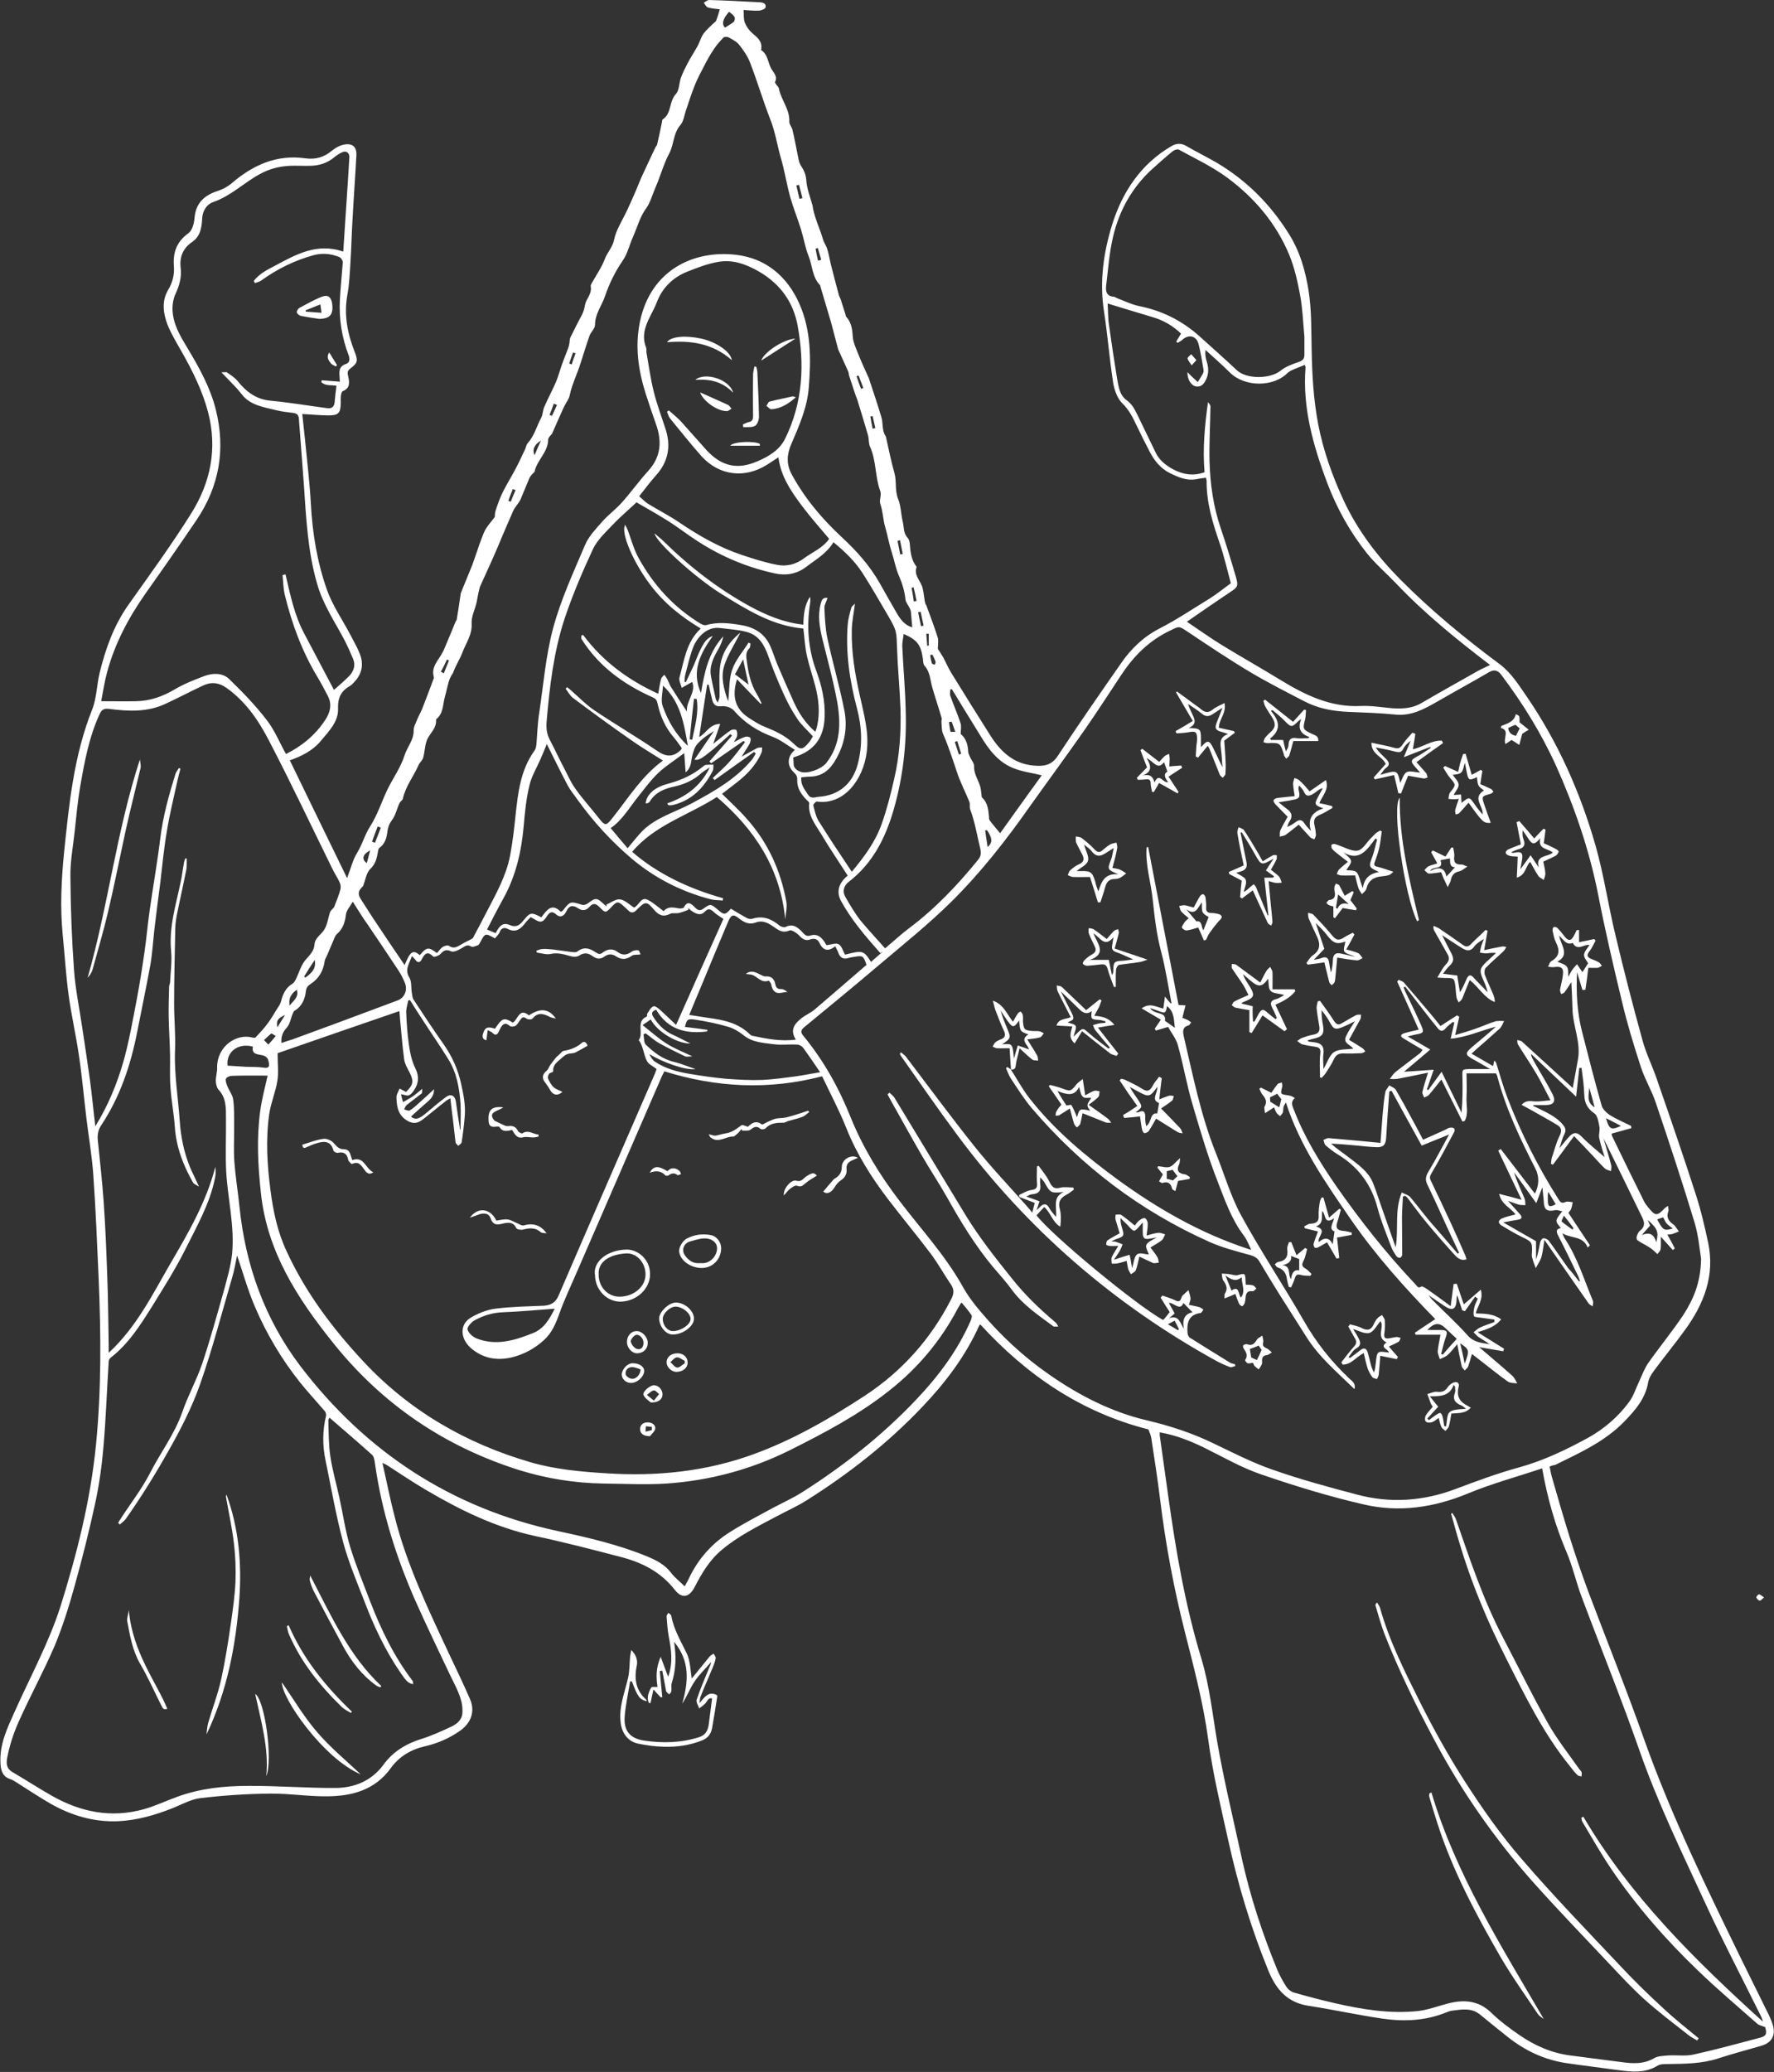 <?xml version="1.0" encoding="utf-8"?>
<!-- Generator: Adobe Illustrator 25.2.3, SVG Export Plug-In . SVG Version: 6.00 Build 0)  -->
<svg version="1.1" id="Capa_1" xmlns="http://www.w3.org/2000/svg" xmlns:xlink="http://www.w3.org/1999/xlink" x="0px" y="0px"
	 viewBox="0 0 783.5 914.8" style="enable-background:new 0 0 783.5 914.8;" xml:space="preserve">
<rect x="0" y="0" width="783.5" height="914.8" fill="#333333" stroke="none"/>
<style type="text/css">
	.st0{fill:#FFFFFF;}
</style>
<g>
	<path class="st0" d="M684.4,647.5c0.4,2,0.7,3.7,1.2,5.3c2.5,8.7,5,17.4,7.7,26c2.5,7.9,5.2,15.9,8.1,23.7
		c8.3,22,17.1,43.8,24.9,65.9c12,33.6,27.6,65.5,43.2,97.5c3.9,8,7.9,15.9,11.8,23.9c0.6,1.3,1.2,2.7,1.6,4c1.5,4.8-0.3,8.1-5.2,9.5
		c-6.3,1.8-12.6,3.5-18.8,5.5c-7.3,2.4-14.8,2.4-22.3,2.5c-1.5,0-3.3,0-4.5,0.7c-5.5,3.4-11.3,2.8-17.2,2c-7.9-1.1-15.8-2-23.7-3.2
		c-9.3-1.5-17.6-5.4-25.1-11.3c-4.2-3.3-8.3-6.7-12.5-10.1c-3.7-3-7.9-2.2-12-1.7c-1.1,0.1-2.1,0.5-3.1,0.9c-9,3.6-18.3,4-27.6,2.7
		c-11-1.6-21.9-4-32.9-5.7c-9.3-1.4-14.3-7-17.8-15.5c-7.6-18.6-13.4-37.8-17.7-57.4c-3.3-14.9-6.9-29.8-8.9-44.8
		c-2.2-16.3-6.4-32-10.4-47.8c-4.8-19-8.4-38.3-10.8-57.8c-1.1-9.1-2.5-18.1-3.9-27.2c-0.2-1.4-0.8-2.7-1.3-4
		c-29.7-7.5-53.8-24-74.2-46.3c-0.2,0.1-0.5,0.2-0.5,0.4c-6.1,13.6-15,25.3-25.2,36c-15.1,15.9-32.2,29.3-50.7,41
		c-4.5,2.9-9.4,5-14.2,7.6c-8.1,4.3-16.3,8.4-23.4,14.3c-5.5,4.5-9,10.4-12.2,16.6c-2.4,4.6-5.6,5.3-8.8,1.2
		c-6.2-7.9-14.5-12.1-23.9-14.5c-12.6-3.3-25.3-6.6-38.1-9.3c-17.3-3.8-32.8-11.4-47.9-20.3c-5.8-3.4-11.4-7.2-17-10.8
		c-0.4-0.3-0.9-0.5-2.2-1.1c1.9,8.3,3.4,16.1,5.4,23.7c5.3,21.1,14.7,40.6,23.8,60.1c3.2,6.8,6.5,13.6,9.5,20.5
		c2.3,5.3,0.5,10.4-4.2,13.8c-4.9,3.5-10.3,5.8-16.1,7.1c-6,1.4-11.1,4.6-14.6,9.4c-7,9.8-17.1,12.5-28.1,12.6
		c-8.5,0.1-17-1.3-25.5-1.2c-10.2,0.1-20.5,0.8-30.6,2c-4.2,0.5-8.2,2.8-12.2,4.4c-7.8,3.1-15.8,5.4-24.2,5.8
		c-10.7,0.4-20.5-2.5-29.7-7.7c-5.2-3-10.1-6.3-15.2-9.5c-0.8-0.5-1.6-1-2.4-1.3c-3.8-1.1-4.5-4.2-4.6-7.4c-0.4-8.1,3-15.2,6.2-22.3
		c6.9-15.5,15.1-30.4,20.3-46.6C34,686,40,662.3,42.4,637.8c2.4-24.2,2.2-48.4,1.2-72.7c-0.7-15.5-1.3-31-2.4-46.5
		c-0.6-8.5-2.1-16.9-3.1-25.4c-1.1-9.2-1.9-18.4-3.3-27.6c-1.3-8.8-3.3-17.5-4.5-26.3c-1.2-8.8-1.7-17.7-2.6-26.5
		c-1.2-12.2-0.6-24.3,0.6-36.4c2.2-21.4,4.3-42.8,12.4-63.1c2-5,2-10.8,3.3-16.2c2.6-10.6,6.2-20.8,12.6-29.9
		c9.5-13.4,19.2-26.7,27.9-40.6c8.5-13.6,11.6-28.5,7.4-44.6c-2.5-9.5-6.8-18.1-11.6-26.6c-2.2-3.9-4.6-7.8-6.3-12
		c-1.9-5-2.7-10.3,0.2-15.3c2-3.3,2.9-6.8,2.6-10.6c-0.5-6.1,1.3-10.9,6.5-14.6c1.6-1.2,2.4-4.2,2.6-6.5c0.5-6.7,4.3-10.2,10.3-12.1
		c2.1-0.7,4.2-1.8,5.9-3.2c9.5-8.2,20-13,32.8-11.2c4.4,0.6,8.1-0.4,11.6-3.3c1.6-1.3,3.7-2.5,5.7-2.8c3.6-0.6,5.4,1.2,5.2,4.8
		c-0.5,9.4-1.2,18.8-1.7,28.2c-0.4,6.2-0.5,12.4-0.9,18.6c-0.3,5-0.5,10-1.4,14.9c-1.6,8.8,0.1,17.1,3.3,25.2c1.4,3.6,1.3,4.7-1.7,7
		c-1.3,0.9-1.7,1.7-1.3,3.3c0.6,2.7,1.2,5.5-2.3,6.9c-0.5,0.2-0.7,1.2-0.8,1.8c-0.2,1.2-0.1,2.4-0.1,3.5c-0.1,4.4-1,5.4-5.4,5.4
		c-3.7,0-7.4-0.4-11.6-0.6c0.4,4,0.9,8.1,1.3,12.2c0.9,9.2,2,18.4,2.5,27.6c0.7,12.9,2.8,25.7,7.1,37.8c2.5,7.1,7,13.4,10.5,20.2
		c1.4,2.7,3,5.4,4.1,8.3c1.8,4.8,0.7,9.1-3,12.7c-0.4,0.4-0.7,0.8-1.2,1.1c-4,2.2-5.7,5.2-5.5,10.2c0.2,5.7-4,9.9-7.5,14.1
		c-3.7,4.5-8.7,6.9-13.8,8.7c8.4,17.3,16.7,34.4,25.3,52c1.6-4.2,2.5-8.1,4.5-11.3c2.3-3.7,3.3-7.9,5.6-11.4
		c3.4-5.3,5.2-11.3,7.9-16.8c2.5-5,5.8-9.6,7.4-14.8c1.2-3.7,4.1-6.7,4-11c0-1.7,1.1-3.4,1.7-5.1c0.6-1.4,1.4-2.8,2-4.2
		c1.7-4.3,3.3-8.6,4.9-12.9c0.2-0.4,0.4-0.9,0.3-1.3c-1.2-4.1,1.5-6.8,3.3-9.9c0.6-1,1.2-2.1,1.6-3.2c1.6-3.7,3.1-7.5,4.7-11.3
		c0.1-0.3,0.4-0.6,0.5-0.9c0.6-3.4,1.1-6.9,1.6-10.4c0.1-0.4,0.1-0.9,0.2-1.3c1.7-4.2,3.4-8.3,5.1-12.5c0.8-2.2,1.5-4.4,2.3-6.6
		c0.5-1.6,1.1-3.2,1.7-4.8c0.6-1.5,1.1-3,1.9-4.4c1.1-1.7,2.4-3.3,4-5.3c0.1-0.5,0-1.8,0.4-2.9c0.9-2.8,1.9-5.6,3.2-8.2
		c1.7-3.4,3.7-6.6,5.5-10c1.5-2.8,2.8-5.7,4.2-8.6c0.5-1,0.6-2.2,1.3-3c2.9-3.2,3.9-7.4,5.9-11.1c0.8-1.5,0.7-3.4,1.4-4.9
		c1.6-3.7,3.6-7.3,5.2-11.1c1-2.4,1.7-5.1,2.6-7.6c0.9-2.6,2-5.1,2.9-7.7c0.2-0.6,0.3-1.2,0.4-1.8c0.1-0.8,0.1-1.7,0.4-2.4
		c1.7-3.5,3.5-7,5.3-10.4c0.3-0.7,0.6-1.4,0.8-2.2c0.3-1.1,0.4-2.4,0.9-3.4c1-2.1,2.5-4,2-6.6c-0.1-0.4,0.2-0.9,0.4-1.3
		c2-3.6,4.4-7,5.8-10.7c1.1-3,3.4-5.1,4.1-8.5c0.9-4.4,3.6-8.5,5.6-12.7c1.4-3.1,2.9-6.3,4.2-9.4c0.9-2.1,1.7-4.3,2.7-6.4
		c1.9-4.1,3.8-8.2,5.8-12.4c0.2-0.4,0.6-0.7,0.7-1.1c0.8-3.4,1.5-6.8,2.2-10.2c0.1-0.4,0-0.9,0.3-1c4-2.6,2.7-7.9,5.8-11.2
		c1.5-1.6,1.4-4.7,2.2-7.1c0.8-2.2,1.9-4.4,3-6.5c1.3-2.5,2.9-4.9,4.3-7.4c1-1.8,1.5-3.8,2.6-5.5c1.3-1.8,3-3.2,4.5-4.7
		c0.4-0.4,1-0.7,1.2-1.2c0.6-1.6,1.1-3.2,1.6-5c-1.7-0.2-3.5-0.3-5.2-0.8c-0.8-0.2-1.3-1.4-1.9-2.1c0.8-0.4,1.6-1.2,2.4-1.2
		c7.4,0.2,14.9,0.6,22.3,1c1.5,0.1,3,0.5,2.6,2.3c-0.2,0.7-1.9,1.3-2.9,1.4c-2.3,0.1-4.7-0.2-6.8-0.3c0.2,2-0.1,4,0.6,5.7
		c0.7,1.7,1.9,3.4,3.3,4.6c2.3,1.9,4.4,3.6,3.9,6.9c0,0.2-0.1,0.5-0.1,0.5c3,1.8,3,5.3,4.4,8c1,1.9,3.1,3.5,1.8,6.1
		c-0.1,0.2,0.3,0.8,0.5,1.1c0.4,0.6,1.1,1.1,1.2,1.8c1,5.1,4.9,9.2,4.6,14.7c0,1.1,1.1,2.3,1.4,3.5c1,4.3,1.8,8.7,2.7,13.1
		c0.2,0.9,0.5,1.9,1,2.7c1.3,2,2.2,3.8,2.4,6.4c0.2,3.6,1.6,7.1,2.6,10.7c0,0.1,0.1,0.2,0.1,0.2c0.7,5.4,3.2,10.2,4.7,15.3
		c0.4,1.5,1.5,2.9,1.9,4.4c0.7,2.2,1,4.5,1.6,6.8c1.1,4.5,2.3,8.9,3.5,13.4c0.2,0.8,0.7,1.4,0.9,2.2c0.7,2.1,1.3,4.2,2,6.3
		c0.1,0.3,0.1,0.7,0.3,1c2.2,2.4,2.7,5.2,2.9,8.5c0.1,2.7,1.4,5.3,2.4,7.9c1.4,3.5,3,7,4.6,10.5c0.1,0.2,0.2,0.3,0.2,0.5
		c1.9,5.7,3.8,11.4,5.5,17.1c0.5,1.6,0.4,3.4,0.7,5.1c0.1,0.8,0.3,1.5,0.6,2.2c0.2,0.5,0.6,0.9,0.7,1.4c1.2,5.2,2.2,10.5,3.7,15.7
		c1.1,3.8,0.1,7.8,1.7,11.7c1.2,3,1.2,6.6,2,9.9c0.6,2.5,0.2,5.1,2.2,7.2c0.6,0.6,0.8,1.7,0.9,2.5c0.3,3.6,0.6,7.1,2.9,10.1
		c0.1,0.1,0.1,0.2,0.1,0.3c-1.3,3.6,1.8,6,2.6,9c0.5,1.9,0.7,3.9,1,5.9c0.1,0.5,0.2,1,0.4,1.5c0.1,0.2,0.4,0.4,0.4,0.7
		c1.7,4.6,3.4,9.1,4.9,13.8c0.5,1.4,0.1,3.2,0.1,5.2c0.5,0.8,1.5,2.2,2.3,3.6c1.3,2.4,2.3,4.9,3.7,7.1c5.7,9.3,11.5,18.5,17.3,27.7
		c4.5,7,10.1,12.3,19,13.1c4.4,0.4,7.9,0,10.7-4.3c9-13.7,18.4-27.2,27.8-40.7c4.4-6.4,9.8-11.7,16.9-15.4c7.8-4,15.1-8.9,22.6-13.5
		c3-1.9,5.7-4.1,9.1-6.6c-1.5-5.5-2.8-11.3-4.7-17c-3.2-9.2-6.1-18.4-6-28.3c0-0.3-0.2-0.7-0.3-1.3c-1.5,0.2-3,0.4-4.5,0.7
		c-4.1,0.7-7.6-0.9-11.2-2.6c-4.3-2.1-7.2-5.7-9.3-9.9c-1.9-3.7-3.8-7.4-5.6-11.2c-1.7-3.6-3.3-6.9-6.4-9.9c-2.2-2.2-3.5-6-4-9.2
		c-1.6-10.4-2.4-20.8-4-31.2c-2.1-13.3-0.2-26.4,3.7-38.8c4.5-14.2,12.7-26.5,26.1-34.3c2.4-1.4,4.5-1.3,6.8,0.1
		c4.3,2.5,8.8,4.7,13.1,7.2c13.2,7.8,23.7,18.3,31.9,31.4c5,7.9,7.4,16.6,8.8,25.5c1.3,8.5,1.1,17.2,1.3,25.8
		c0.2,11,0.8,21.9,2.9,32.9c2.3,11.8,6.3,22.9,11.3,33.7c6.1,13,14.7,24.4,24.9,34.7c13.6,13.7,28.4,25.9,43.9,37.4
		c5.2,3.9,8.5,9.3,12.1,14.5c13.8,20.2,23.6,42.3,30.3,65.7c3.7,13,5.6,26.4,8.8,39.6c3.7,15.6,7.7,31.1,12,46.6
		c1.6,5.8,4.4,11.3,6.3,17c5.9,17,11.8,34.1,17.3,51.2c2.2,6.8,3.8,13.8,5.3,20.8c3.1,14.6-1.9,27.2-10.3,38.7
		c-4.4,6.1-9.2,11.9-13.7,18c-1.1,1.5-2.2,3.3-2.5,5.1c-1.2,7-5.5,12-10.2,16.9c-8.7,9.1-19.9,14.1-30.9,19.5
		C685.8,646.9,684.9,647.3,684.4,647.5z M751.3,555.8c-0.6-3.7-1.1-10.1-2.9-16.1c-5.4-17.8-11.2-35.4-17.2-53.1
		c-1.8-5.3-4.8-10.2-6.5-15.5c-3.1-9.5-6-19-8.3-28.7c-3.8-15.8-7.5-31.6-10.6-47.6c-3.9-19.7-10.4-38.5-18.6-56.8
		c-6.5-14.3-14.7-27.5-24.1-40c-1.5-2-3.1-2.6-5.5-1.2c-7.5,4.4-15.1,8.5-22.7,12.9c-5.8,3.3-11.4,6.5-18.6,5.8
		c-6.9-0.7-13.9-0.9-20.9-1.2c-6.8-0.3-13.3-1.5-19.4-4.7c-7.9-4.1-15.8-8.1-23.4-12.6c-9.6-5.7-18.8-11.9-28.1-18.1
		c-3.9-2.6-3.6-2.5-7.9-0.4c-9.2,4.4-15.9,11.2-21.4,19.5c-5.3,8-10.5,16.1-16,24c-8,11.5-16.3,22.7-24.4,34.1
		c-10.4,14.8-21.6,29.1-34.4,41.8c-10.3,10.2-21.7,19.3-32.8,28.7c-10.7,9.1-21.6,18-32.5,27c-1.5,1.3-1.5,2.2-0.4,3.6
		c9,10.9,15.8,23.1,21,36.1c5.4,13.4,12.8,25.4,21.5,36.8c9.4,12.4,20.1,23.9,27.8,37.6c2.2,4,5,7.8,8,11.3
		c8.9,10.6,19,20,30.4,27.9c13.2,9.2,27.4,16.5,43.1,20.2c10.2,2.4,20,5.6,29.5,10.2c8.6,4.1,17.1,8.5,26.1,11.6
		c12.2,4.3,24.8,7.7,37.3,11c14.7,3.9,29.2,2.9,43.5-2.5c9.3-3.5,18.7-7,28.3-9.6c10.7-3,20.5-7.7,30.2-13c7.2-4,13.3-9.3,18.1-15.8
		c2-2.7,3-6.1,4.5-9.2c1.3-2.8,2.3-5.7,4.1-8.2c5-7.1,10.6-13.9,15.4-21.1C747.7,573.9,751.1,566.7,751.3,555.8z M48,597.3
		c12.4-11.5,19.4-25.9,27.3-39.5c7.9-13.5,15.8-27.1,19.8-42.6c0.2,1.6,0.2,3.2-0.1,4.7c-2.3,11.7-8.3,21.9-13.5,32.4
		c-4.3,8.5-9.4,16.5-14.4,24.6c-5.2,8.3-10.4,16.5-18.3,22.6c-0.5,0.4-0.8,1.1-0.8,1.7c-0.8,12.5-1.2,24.9-2.3,37.4
		c-0.7,8.5-1.9,17-3.7,25.3c-2.6,12-5.6,23.9-8.9,35.8c-2.5,9.1-5.3,18.1-8.9,26.8c-4.8,11.2-10.7,22-15.7,33.1
		c-2.1,4.6-3.8,9.5-4.9,14.5c-0.6,2.7-1.7,6.2,1.9,8.3c5.8,3.4,11.5,7.1,17.3,10.4c12.8,7.3,26.3,10,40.7,6c5-1.4,9.8-3.7,14.8-5.5
		c10.1-3.7,20.7-4.8,31.3-4.8c12.9-0.1,25.9,1,38.8,0.9c8.3-0.1,15.8-3.2,21-10.3c4.2-5.8,10.1-9.3,16.9-11.4
		c4.5-1.4,8.8-3.4,13.1-5.4c2.4-1.1,4.6-3,4.8-5.8c0.2-2.4-0.2-5-1-7.2c-1.1-3.3-2.8-6.4-4.3-9.5c-5.1-10.8-10.3-21.5-15.2-32.5
		c-8.7-19.6-15.1-39.9-18.1-61.2c-0.2-1.3-0.4-3-1.3-3.8c-6.2-5.6-12.5-10.9-18.8-16.4c-0.1,0.3-0.5,0.8-0.5,1.2
		c0.2,5.3,0.1,10.7,0.9,15.9c0.9,6.2,2.7,12.2,4,18.3c1.6,7.2,2.6,14.5,4.7,21.5c2.5,8.2,5.8,16.2,8.9,24.3
		c4.8,12.4,10.6,24.4,18.7,35c0.3,0.3,0.2,0.9,0.3,1.5c-2.2-0.5-2.8-1-5.5-4.9c-6.8-9.9-11.9-20.7-16.1-31.8
		c-3.3-8.5-6.9-17-9.3-25.8c-3.2-11.9-5.3-24.1-7.8-36.2c-1.4-6.6-1.4-13.2,0.2-19.8c0.1-0.6-0.1-1.5-0.5-2
		c-3.6-4.2-7.3-8.2-10.8-12.5c-8.3-10.4-15.1-21.8-20.3-34.1c-3.1-7.3-5.2-15-7.7-22.2c-0.6,2.8-1.1,6.2-2.1,9.5
		c-4.6,15.7-8.7,31.6-14.1,47c-3.7,10.6-8.9,20.7-14.5,30.5c-5.7,10.1-11.8,19.9-18.5,29.4c-0.7,0.9-1.7,1.6-2.6,2.4
		c-0.2-0.2-0.5-0.5-0.7-0.7c0.3-0.6,0.6-1.2,1-1.7c4.4-6.8,9.4-13.2,13.1-20.4c4.6-9,10.8-17.1,14.2-26.8c2.5-7.3,6.3-14.1,8.8-21.4
		c3.6-10.8,6.6-21.7,9.7-32.7c1.4-5.2,2.9-10.4,3.5-15.7c1.2-12.2-1.9-24.3-2.6-36.4c-0.4-7.8,0-15.7-0.1-23.5c0-4.5,0.2-9-3.3-12.7
		c-0.8-0.9-1.1-2.5-1.2-3.8c0-2,0.7-4.1,0.6-6.1c0-9.4,8.7-15,15.6-13.1c0.4,0.1,1.1,0.2,1.3,0c1.9-2,3.8-4,5.4-6.2
		c1.5-2,2.7-4.1,4-6.2c0.7-1.1,1.6-2.3,1.9-3.5c0.8-3.3,2.1-6.1,5.1-7.9c0.7-0.4,1.2-1.4,1.6-2.2c1.3-2.7,2.1-5.8,4-8.1
		c1.8-2.2,3.9-3.9,4.1-7c0.2-2.9,2.9-4.3,4.3-6.5c1.4-2.2,1.7-5.2,2.6-7.8c0.3-0.9,1.4-1.5,1.8-2.3c1-2.5,2-5,2.7-7.5
		c0.3-0.9,0.2-2.2-0.2-3.1c-0.9-2.1-2.3-4.1-3.3-6.2c-9.3-18.9-18.3-38-28-56.6c-4.6-8.9-10.3-17.3-18.8-23.3
		c-3.3-2.3-6.5-2.7-9.9-1.2c-5.7,2.6-11.2,5.6-16.9,8.2c-8,3.8-16.5,3.4-25,2.3c-2.2-0.3-3.3,0.3-4.2,2.3
		c-4.7,10.2-6.7,21.2-8.6,32.1c-1.1,6.5-1.7,13-2.4,19.6c-0.7,6.6-2,13.3-1.9,19.9c0.1,13.8,0.6,27.7,1.6,41.5
		c0.6,8.2,2.3,16.4,3.5,24.5c1.2,7.9,2.4,15.8,3.5,23.7c0.9,6.6,1.5,13.3,2.4,20.7c5.7-9.3,9.5-18.6,12.3-28.2
		c2.6-9.1,4.2-18.5,6-27.8c1.3-6.9,2.4-13.8,3.4-20.8c0.9-6.1,1.4-12.3,2.3-18.5c1.5-10.6,3.4-21.2,4.7-31.9
		c1.2-9.7,3.8-19.1,6.7-28.4c0.3-0.9,1-1.7,1.5-2.6c0.2,0.1,0.5,0.2,0.7,0.3c-0.5,1.9-1,3.8-1.4,5.6c-1.6,7.3-3.4,14.6-4.6,22
		c-1.3,7.5-2,15.1-2.9,22.7c-0.9,6.9-1.8,13.7-2.6,20.6c-0.6,5.3-0.9,10.6-1.8,15.8c-1.8,9.9-3.9,19.7-5.8,29.5
		c-2.9,14.8-7.6,28.8-16,41.4c-1.3,2-1.6,4.1-1.4,6.4c0.9,9.1,2,18.3,2.6,27.4c0.8,11.1,1.2,22.2,1.6,33.3
		c0.4,9.8,0.4,19.6,0.6,29.4C48,594.6,48,595.6,48,597.3z M122.6,465c0,4.8,0.5,8.5-0.1,12.2c-0.8,5-2.9,9.8-3.6,14.7
		c-1.6,11.3-0.9,22.6,0.6,33.9c1.2,9.2,3.1,18.2,7.1,26.7c8.4,18.2,20.2,33.9,33.8,48.5c20.4,21.9,45.4,36.3,73.9,44.6
		c11,3.2,22.4,4.2,33.8,4.9c22.1,1.4,43.7-0.8,64.6-8.4c17.6-6.4,33.7-15.7,49.3-25.9c16.4-10.8,29.1-25,38.1-42.6
		c1.1-2.2,1.5-4,0-6.3c-3.1-4.5-5.7-9.3-8.9-13.6c-6.1-8.1-12.6-15.9-18.8-24c-7.5-9.8-14-20.1-18.6-31.6
		c-3.1-7.8-7.1-15.3-10.7-22.9c-23.8,6.2-46.9,4.9-69.7-2.2c-0.4,0.9-0.7,1.4-1,2c-12.5,28.7-24.9,57.4-37.4,86.1
		c-2.7,6.3-5.7,12.5-8,19c-1.6,4.4-3.3,8.5-6.9,11.7c-4,3.6-8.6,6.1-13.7,7.4c-6.3,1.6-12.4,0.8-17.7-3.4c-5.4-4.2-6-10.7-1-13.9
		c3.3-2,7.2-3.6,11-4.1c7.1-0.9,14.3-1,21.4-1.3c3.2-0.2,5.3-1.4,6.6-4.5c14.1-32.7,28.4-65.4,42.6-98.1c0.3-0.7,0.5-1.5,0.7-1.9
		c-1.6-1.3-3.4-2-4.2-3.4c-1.6-2.9-1.6-6.6-3.7-9.4c2.4-3-1.5-8.3,3.6-10.4c0.2-0.1-0.1-0.9,0.2-1.3c0.8-1.2,1.5-2.7,2.7-3.2
		c0.7-0.3,2.2,0.9,3.2,1.8c2.2,2,4.3,4.1,6.8,6.4c7.2-16.2,14.1-31.7,20.9-46.8c-1.6-1.1-3.1-1.9-4.3-3.1c-1.4-1.3-2.5-1.6-3.8-0.2
		c-1.9,2-3.7,1.2-5.6,0c-0.7-0.4-1.2-1-1.9-1.5c0,0.3,0.1,0.5,0.1,0.8c-1.4,0.5-2.8,1.1-4.2,1.4c-1.3,0.3-2.8-0.2-3.9,0.4
		c-3,1.5-5,0.6-7.1-1.9c-3.1-3.7-3.8-3.7-7.2-0.3c-0.1,0.1-0.3,0.3-0.4,0.4c-1.3,1.4-2.5,1.6-3.9,0.1c-0.5-0.5-1-1-1.6-1.5
		c-2.7-2.5-3.2-2.5-5.7,0.2c-2.5,2.6-2.6,2.7-5.1,0.1c-1.6-1.6-2.8-2.2-4.6-0.2c-1.3,1.5-3,2-5,0.6c-2.1-1.4-3.9-1.5-5.2,1.4
		c-0.8,1.8-2.5,3.1-4.5,1.3c-1.8-1.6-2.9-1-4.1,0.9c-1.8,2.8-2.9,2.9-5.7,1.1c-0.4-0.2-0.8-0.4-1.4-0.8c-0.8,0.9-1.7,1.6-2.4,2.6
		c-2,2.6-4.2,4.5-7.8,2.6c-1.3-0.7-2.8-0.5-3.5,1.4c-0.4,1.1-1.4,1.9-2.1,2.8c-4.3-2.4-4.3-2.4-6.5,1.7c-0.3,0.5-0.5,1.1-1,1.3
		c-1,0.4-2.4,1-3,0.6c-1.6-1-2.5-0.3-3.8,0.5c-1.5,0.9-3.9,2.2-5.1,1.6c-2.4-1.1-3.3-0.2-4.8,1.3c-0.7,0.7-2.7,1.4-3.1,1
		c-2.5-2.6-3.8-1.2-5,1.2c-0.7,1.5-1.8,1.8-2.9,0.2c-0.3-0.5-0.8-0.8-1.5-1.6c-1.1,3.4-3.3,5.9-1.1,9.5c1.1,1.8,0.7,4.5,1.1,6.8
		c0.2,1,0.2,2.2,0.8,3c4.3,6.6,8.7,13.2,13.2,19.6c3.8,5.4,6.4,11.2,7.8,17.7c1,4.5,1.9,9,1.6,13.6c-0.3,4-0.8,8-1.4,12
		c-0.1,0.6-1,1.1-1.5,1.6c-0.4-0.5-1.1-1-1.2-1.5c-0.4-3.2-0.7-6.4-1.1-9.6c-0.4-3.2-0.8-6.3-1.2-9.9c-1.2,0.7-1.7,0.9-2.1,1.3
		c-3.5,2.7-6.9,5.6-10.4,8.3c-2.7,2-5.2,1.5-7.8-0.6c-3.1-2.6-3.4-6-3.5-9.5c0-1.3,0.9-2.6,1.4-3.8c0.9,0.5,1.9,1,2.8,1.5
		c3.2-3,3.5-4.7,1.7-8.4c-1-1.9-2.2-3.9-2.5-6c-0.8-5.8-1.2-11.7-1.8-17.5c-0.1-1.3-0.2-2.6-0.3-3.8
		C158.3,452.6,140.2,458.9,122.6,465z M779.6,895c-1.5-0.6-2.7-0.8-3.5-1.5c-8.7-7.7-17.6-15.2-25.9-23.2
		c-14.4-13.8-27.5-28.7-38.7-45.3c-4.5-6.7-8.5-13.7-12.6-20.6c-0.3-0.5-0.4-1.2-0.5-1.8c0.3-0.2,0.6-0.4,0.9-0.5
		c20.7,35.2,49.4,63.4,79.3,90.5c-0.2-0.9-0.5-1.7-0.9-2.5c-8.4-17-17.2-33.8-25.1-51c-10-21.7-20.5-43.3-28.4-65.9
		c-8-22.9-17.1-45.3-25.6-68c-2.5-6.6-4-13.6-6.8-20.1c-5-11.7-8.4-23.8-10.7-36.8c-11,3.7-22.2,6.7-32.8,11.1
		c-15,6.2-30.4,8.5-46.1,4.8c-15.3-3.5-30.5-8.2-45.4-13.3c-8.7-3-16.8-7.7-25.1-11.8c-6.2-3-12.5-5.5-19.5-6.7c0,0.6,0,0.9,0,1.3
		c1.2,8.8,2.5,17.6,3.7,26.4c3.4,24.4,7.5,48.6,14.7,72.2c3.6,12,4.9,24.5,7,36.8c3,17.3,7.2,34.4,10.9,51.6
		c3.7,16.7,9,32.9,15.5,48.7c1.1,2.7,2.6,5.4,4.2,7.9c0.7,1,1.9,2,3.1,2.4c6,1.7,12,3.3,18.1,4.7c12.1,2.8,24.4,4.8,36.9,3.5
		c4.4-0.5,8.8-2.2,13.1-3.3c7.2-1.9,13.7-1.4,19.4,4.2c3.7,3.6,7.9,6.7,12.1,9.6c6.8,4.7,14.2,8,22.5,9.1c7.5,1,14.9,1.9,22.4,2.9
		c5.1,0.7,10,1.1,14.8-1.7c1.7-1,4.2-1,6.3-1.2c3.7-0.2,7.6,0.4,11.1-0.4c9.6-2.1,19-4.7,28.5-7.2
		C780.1,899.1,780.5,898.1,779.6,895z M193,420.8c0.9-1,1.6-2.1,2.5-2.7c0.8-0.5,2.2-0.9,2.8-0.5c2.1,1.5,3.6,0.4,5.4-0.6
		c1.6-1,3.3-1.7,4.9-2.6c0.3-0.2,0.5-0.6,0.6-0.9c2-3.7,4-7.5,5.9-11.2c4.1-7.9,8.5-15.7,10.2-24.6c1.1-5.9,1.8-11.8,2.4-17.8
		c1.1-10,2.2-19.9,8.3-28.4c0.6-0.8,0.8-1.8,0.9-2.8c0.4-4.5,0.5-9.1,1.2-13.6c1.9-12.6,2.9-25.5,6.2-37.8
		c3.4-12.6,9-24.7,14.1-36.7c1.6-3.8,4.7-7,7.5-10.2c2.7-3.1,6.2-5.6,8.9-8.7c4-4.5,7.5-9.4,11.5-13.8c5.7-6.3,6.1-13.1,3.4-20.7
		c-1.6-4.5-3.1-9-4.6-13.6c-3.2-10.3-4.7-20.6-2.5-31.4c4.7-23,23.8-31.9,42.5-29.7c13,1.5,22.5,9.4,27.9,21.5
		c5.3,11.9,5.2,24.6,4.2,37.2c-0.7,8.8-4.3,16.9-7.7,24.8c-2,4.6-2.3,8.9,0.2,13.5c5.7,10.5,13.3,19.5,22,27.6
		c6.6,6.1,12.5,12.7,16.9,20.5c2.5,4.5,5.1,9,7.7,13.5c1.6,2.7,3.5,5,6.6,5.9c-0.2-2.4-0.4-4.7-0.6-7c-0.1-0.6-0.3-1.1-0.6-1.6
		c-0.6-1.3-1.7-2.5-1.8-3.8c-0.4-3.7-1.4-7-2.9-10.4c-1.4-3.2-2-6.8-3.1-10.2c-1.2-3.6-1.8-7.4-2.9-11.1c-1-3.3-1-6.9-2.2-10.4
		c-0.6-1.6,0.6-3.9,0-5.6c-2.4-6.4-1.7-13.5-4.6-19.8c-0.6-1.4-0.4-3.2-0.8-4.8c-1.5-5.2-3.1-10.4-4.7-15.6c-0.3-0.9-0.7-1.8-1-2.7
		c-0.9-2.7-1.8-5.4-2.7-8.2c-0.2-0.6-0.1-1.2-0.4-1.8c-1.4-3.2-2.9-6.4-4.4-9.7c-0.1-0.3-0.2-0.7-0.3-1.1c-1-3.7-1.9-7.4-2.9-11
		c-1.5-5.2-3.1-10.3-4.6-15.5c-0.1-0.3-0.1-0.7-0.4-1c-3.3-3.5-3.2-8.5-4.9-12.7c-1.5-3.7-2.1-7.7-3.3-11.6
		c-1.5-4.8-3.4-9.5-4.8-14.4c-1.6-5.8-2.5-11.8-4.2-17.5c-1.6-5.6-2.4-11.3-4.6-16.8c-3.2-8.2-5.7-16.7-8.9-25c-1.1-2.9-3-5.6-4.9-8
		c-1.1-1.4-3-2.3-4.6-3.2c-0.6-0.3-1.9-0.3-2.3,0.1c-1.5,1.6-3,3.2-4.2,5.1c-1.6,2.3-2.9,4.7-4.2,7.2c-1.5,2.9-3.1,5.8-4.3,8.9
		c-1.5,3.6-2.6,7.4-3.9,11.1c-0.7,2.1-1,4.7-2.4,6.3c-3.2,3.7-2.8,8.5-4.9,12.5c-2.1,3.9-3.4,8.2-5,12.4c-0.5,1.1-0.9,2.3-1.4,3.4
		c-1.2,2.8-2,5.9-3.7,8.3c-2.9,3.9-4,8.5-5.9,12.7c-1.6,3.5-2.4,7.5-4.6,10.6c-3.3,4.8-5.9,10.1-7.7,15.4c-1.4,4.3-4.5,8-4.5,12.9
		c0,1.7-1.9,3.2-2.5,5c-1.4,4-2.6,8-3.9,12c-1.5,4.8-3.8,9.3-4.8,14.2c-0.4,1.8-1.7,3.3-2.5,5c-1.8,3.9-3.5,7.8-5.2,11.7
		c-0.2,0.5-0.7,0.8-1,1.2c-0.3,0.5-0.8,1-0.8,1.5c0,5.6-4.9,9.1-6,14.2c-0.1,0.4-0.8,0.8-1.1,1.2c-0.4,0.5-0.8,0.9-1.1,1.5
		c-1.4,3.2-2.6,6.4-4,9.6c-0.6,1.3-1.6,2.4-2.4,3.6c-0.3,0.5-0.7,1-0.9,1.6c-1.5,3.5-3.1,7-4.6,10.6c-1.4,3.4-2.8,6.7-4.3,10.1
		c-1.7,3.8-3.5,7.7-5.2,11.5c-0.3,0.7-0.7,1.4-0.8,2.2c-0.5,1.9-0.8,3.9-1.2,5.8c-0.7,3.2-2.4,6.3-2.2,9.4c0.3,4.9-2.5,8.6-4,12.6
		c-1.1,3-3,5.8-4.1,8.9c-0.3,0.8-0.9,1.4-1.2,2.1c-0.4,0.8-0.7,1.6-0.9,2.4c-0.6,2.1-1,4.2-1.6,6.3c-1,3.5-0.6,7.4-3.9,10
		c-0.1,0.1,0,0.3,0,0.5c0.1,3.3-2.3,5.3-3.7,7.9c-1.3,2.5-1.2,5.7-2,8.5c-0.3,1.2-1.6,2.2-2.1,3.4c-2.2,5-5.7,9.3-6.9,14.8
		c-0.1,0.5-0.8,0.9-1.2,1.5c-0.3,0.4-0.5,0.9-0.7,1.4c-0.9,2.2-1.5,4.7-2.9,6.5c-1.2,1.6-1.7,3-2,5c-0.3,2.7-1,5.5-3.6,7.3
		c-0.4,0.3-0.5,1.2-0.6,1.8c-0.5,2.7-1,5.2-3.3,7.4c-1.9,1.8-2.2,5.1-3.3,7.7c-0.1,0.1-0.3,0.2-0.4,0.4c-1.7,1.6-1.9,3.2-0.6,5.2
		c2.1,3.2,4.1,6.5,6.2,9.6c4.3,6.5,8.7,13,13.2,19.6c2.5-6.1,3.7-6.9,6.7-4.4C188.5,418.1,189.2,418,193,420.8z M151.6,111.1
		c0.9-14.2,1.9-28,2.7-41.7c0.1-1.9-1.4-3-3.1-2.2c-1.4,0.6-2.7,1.5-3.9,2.5c-3,2.4-6.4,3.4-10.1,3.5c-3,0.1-6-0.1-9,0
		c-4.7,0.2-9.2,1.3-13.5,3.7c-7,3.8-12.7,9.6-20.5,12.3c-2.7,0.9-4.7,3.6-4.9,7.2c-0.2,3.8-0.7,7.9-4.4,10.4
		c-4.1,2.8-5.7,6.7-5.1,11.5c0.5,4.1-0.6,7.8-2.3,11.5c-1,2.2-1.4,4.8-1.3,7.2c0.3,6.2,3.4,11.4,6.5,16.5
		c5.2,8.7,10.1,17.4,12.6,27.3c4.4,17.6,1.6,33.8-8.5,48.8c-7.4,10.9-14.9,21.7-22.5,32.4c-7.5,10.7-13.6,22.1-17,34.8
		c-1.1,4-1.7,8-2.6,12.8c5.7,0,10.5,0.1,15.4,0c6.2-0.1,11.8-2.1,17.2-5.3c4-2.4,8.5-4.1,12.9-5.8c3.7-1.4,8-1.5,10.9,1.2
		c5.9,5.7,11.7,11.7,16.7,18.2c3.5,4.5,5.7,10,8.5,15c7.1-3.5,13-8.4,17.4-15.1c2.1-3.2,3-6.7,1.2-10.3c-1.5-2.9-3-5.8-4.7-8.6
		c-6.8-11.3-11.3-23.5-14.4-36.2c-0.7-2.9-0.7-5.9-1-8.8c0.4-0.1,0.8-0.2,1.3-0.3c2.1,9,3.9,18,8.3,26.2c4.3,8.2,8.7,16.4,13.1,24.8
		c2.5-2.2,4.6-4,6.5-5.9c2.2-2.2,3.2-4.9,1.9-7.9c-1.1-2.7-2.3-5.3-3.6-7.9c-4.3-8.2-9.6-15.9-12.2-25c-4.2-14.4-4.9-29.3-5.9-44.1
		c-0.7-9.7-1.5-19.3-2.2-29c-0.1-1.7-1-2.3-2.6-2.5c-2.5-0.3-5.1-0.6-7.5-1.2c-5.5-1.4-11.4-2.1-15.2-7.1c-1.1-1.4-2.3-2.8-3.6-4.1
		c-1.6-1.7-3.3-3.4-5.3-5.5c1.2,0,2-0.2,2.4,0c1.7,1.2,3.5,2.3,4.8,3.9c3.8,4.7,8.1,8,14.4,8.6c8.4,0.8,16.7,2.2,25,3.3
		c2.1,0.3,3.2-0.5,3.4-2.7c0.2-2.4,0.5-4.8,0.8-7.2c-2.3-0.4-4.9,0.2-6.7-1.6c0.1-0.3,0.1-0.5,0.2-0.8c2.6,0.2,5.3,0.4,8,0.6
		c0-0.8-0.1-1.3-0.1-1.7c-0.2-2.6-0.5-5,2.8-6.1c1.5-0.5,1.9-1.9,1.2-3.8c-3-7.8-4.3-15.9-3.9-24.3c0.3-5.6,0.9-11.2,1.3-16.8
		c0-0.8-0.8-2-1.5-2.3c-3.7-1.5-7.6-1.9-11.5-0.8c-8.4,2.3-16,6.1-23.1,11.2c-0.8,0.6-1.8,0.7-2.7,1.1c-0.2-0.3-0.3-0.6-0.5-1
		c2.3-3,5.7-4.8,9-6.5C130.5,112.5,139.9,107,151.6,111.1z M489.2,134c0.2,2.9,0.1,6.2,0.6,9.5c1.1,8,2.3,15.9,3.6,23.8
		c0.6,3.4,1.1,7.2,4.2,9.4c2.5,1.8,3.7,4.3,5,7c2.5,5.3,5.2,10.6,7.7,15.9c1.6,3.5,4.4,5.7,7.6,7.5c4.4,2.4,9.1,3.2,14.1,1.4
		c-0.9-10.4,0.1-20.6,1.5-30.9c0.7,0.7,1.2,1.4,1.1,2.1c-0.1,8-0.6,16.1-0.4,24.1c0.3,10.1,1.7,20,5,29.6c2.4,7.1,4.6,14.3,6.7,21.5
		c1.1,3.9,0.7,4.4-2.7,6.6c-6.4,4.3-12.7,8.6-19,13c5.1,3.4,10.2,7.1,15.6,10.4c8.5,5.2,17.2,10.1,25.7,15.3
		c11,6.7,22.2,12.2,35.6,11.5c4.6-0.2,9.2,0.6,13.8,1c4.5,0.3,8.8,0.1,12.9-2.3c8.2-4.8,16.5-9.4,24.8-14.1c1.7-1,3.5-1.7,5.5-2.7
		c-14.8-11.3-29-22.8-41.6-36.1c-4.2-4.4-8.9-8.4-12.7-13.1c-7.5-9.4-13.3-19.8-17.6-31.1c-6.2-16.5-11-33.2-9.6-51.1
		c0-0.3-0.2-0.6-0.3-1.1c-1.9,0.8-3.7,1.4-5.4,2.2c-0.9,0.4-1.8,0.9-2.5,1.6c-5.8,5.8-18.5,6.3-25.3-0.5c-3.4-3.4-7.1-6.6-10.7-9.9
		c-0.2,1.7,0,3.2,0.4,4.6c0.9,2.7,1.2,5.3,0.1,7.9c-0.9,2.1-2,4-4.7,3.6c-2.1-0.3-4-3.3-3.7-6.3c0.6,0.7,1.1,1.2,1.5,1.6
		c1,0.9,2,1.9,3,2.8c0.8-1.3,1.6-2.5,2.3-3.8c0.3-0.5,0.3-1.3,0.2-1.9c-0.6-3.6-1.2-7.3-2.1-10.9c-0.9-3.8-4.3-4.7-7.2-2.1
		c-0.6,0.6-1.4,0.9-2.1,1.4c-0.2-0.2-0.4-0.4-0.6-0.6c0.7-1.2,1.4-2.3,2.1-3.5c-3.6-3.5-7.8-5.9-12.6-7.3
		C502.6,138.1,496.1,136.1,489.2,134z M360.1,323.1c0.4-1.2,0.7-1.9,0.8-2.6c1.3-5.9,0.7-11.7-0.8-17.5c-1.2-4.6-2.8-9.2-3.8-13.8
		c-0.8-3.8-1-7.7-1.5-11.7c-13.8-1.2-25.1-8.4-36.4-15.4c-11.4-7.1-28.9-23-29.3-26.6c1.3,1.2,2.6,2.1,3.8,3.3
		c11.5,11.3,24.1,21.1,38.3,28.9c7.4,4,15.1,7.2,23.6,8.1c0.1-4.3,0.5-8.6,2.9-12.3c0.3,1,0.2,1.8,0.1,2.7
		c-1.6,10.1-0.9,20.1,2.6,29.7c2.5,6.7,4.1,13.5,3.8,20.7c-0.3,9.1-4.6,14.9-13.2,17.6c-0.2,0.1-0.5,0.2-0.7,0.3
		c0.1,0.8,0.2,1.6,0.2,2.4c-0.1,2.3,1.5,3.3,3.2,3.9c3.1,1,9.1-1.3,11.2-3.9c6.5-8.2,6.5-17.7,4.8-27.3c-1.7-9.2-4.2-18.3-6.5-27.5
		c-1.2-5.1-2.1-10.1-0.8-15.3c0.4-1.5,0.8-3.2,3.1-2.8c-0.5,1.5-1.4,3-1.4,4.3c0.2,4.5,0.4,9.1,1.3,13.4c2.3,10.7,5.4,21.2,7.5,31.9
		c1.3,6.4,0.5,12.9-2.3,18.9c-2.6,5.5-5.9,10.3-12.9,10.4c-1.2,0-2.5,0.2-3.8,0.3c-0.4,3.2,1.5,5.4,3,7.7c1.4,2,3.1,1,4.7,0.9
		c8.8-0.6,14.9-5.7,17.2-14.3c2.2-8.3,1.9-16.4-0.3-24.7c-3.2-12.1-5.1-24.5-4.1-37.1c0.2-2.5,0.9-4.9,1.6-7.4
		c0.2-0.7,1.1-1.2,1.6-1.8c-0.5,4.2-1.4,8-1.4,11.9c-0.2,9.7,1.4,19.1,3.5,28.5c1.8,8.3,4.2,16.3,3.1,25.1
		c-1.5,12.3-10.2,23.6-22,21.9c-0.5-0.1-1.7,1.3-1.6,1.7c0.6,2.3,1.1,4.8,2.3,6.8c4.7,7.5,9.6,14.9,14.7,22.5
		c5.5-6.6,10.4-13.2,13.2-21.1c2.3-6.5,4-13.2,5.5-19.8c2.4-10.2,3.1-20.6,2.8-31.1c-0.3-8.8-1.2-17.5-1.5-26.3
		c-0.3-7.9,0-7.9-4-14.8c-3.7-6.3-7.3-12.6-11.2-18.7c-3.4-5.3-7.9-9.6-12.9-13.7c-3.1,5.1-7.9,7.7-12.2,11
		c-4.1,3.1-8.9,3.8-13.5,2.8c-12.2-2.6-23.7-7.4-34.2-14.2c-4.4-2.8-8.6-6.1-13-8.9c-4.8-3-9.7-5.8-14.1-8.3
		c-3.6,3.4-7.4,6.6-10.7,10.1c-3.1,3.3-6.6,6.5-8.5,10.5c-4.7,10.1-9.1,20.4-12.6,30.9c-4.8,14.7-6.6,30.1-7.9,45.5
		c-0.2,2.8,0.1,5.3,1.4,7.8c2.1,4,4,8.1,6.1,12.1c1.7,3.2,3.1,6.6,5.2,9.5c3,4.3,6.6,8.2,9.8,12.3c3.5,4.4,3.6,4.5,7.1,0
		c6.8-8.6,12.6-18,21.8-24.7c-4.9-3.1-9.8-6-14.3-9.2c-8.6-6-17.1-12.2-25.5-18.5c-1.3-1-2.2-2.7-3.2-4.1c0.2-0.2,0.5-0.4,0.7-0.6
		c0.6,0.5,1.2,1,1.8,1.5c3.4,3,6.6,6.3,10.3,8.8c9.1,6.1,18.5,11.6,27.6,17.8c4,2.8,7.2,2.9,10.6-0.5c0.1-0.1,0.2-0.3,0.3-0.7
		c-1.1-1.5-2.2-3.2-3.5-4.7c-3.8-4.4-6-9.5-7.2-15c-0.3-1.5-0.8-2.1-2.1-2.7c-12.8-5.7-23.9-13.7-31.5-25.8c-0.2-0.4,0-1,0-1.5
		c0.2-0.1,0.5-0.2,0.7-0.3c8.7,11.7,20,20,33.2,26c0.5-2.5,0.7-4.6,1.3-6.6c0.2-0.7,0.9-1.2,1.4-1.8c0.4,0.6,0.9,1.2,1.2,1.8
		c0.6,1.1,1,2.3,1.6,3.4c2.4,3.8,4.8,7.5,7.2,11.1c-0.6-4.5,4.2-8.6,2.3-13.1c-1.6,0.9-3.1,1.7-4.6,2.6c-0.4-1.6-1.4-3.3-1-4.6
		c2.1-7.6,3-15.7,9.4-21.6c-8.7-5.2-16.3-11.3-22.3-19.3c-7.3-9.6-13.2-22.9-11.1-26.5c0.5,1,0.9,1.7,1.2,2.5
		c1.5,4,2.6,8.3,4.7,12.1c6.6,12,15.5,21.8,27.3,29c0.7,0.4,1.8,0.9,2.5,0.7c5.2-1.5,10.4-0.9,15.6,0c6,1,10.5,3.9,12.9,9.5
		c1.1,2.5,1.9,5.1,2.9,7.6c2.4,5.7,4.9,11.3,7.4,16.9C352.9,315,355.7,319.3,360.1,323.1z M118.2,474.9c-5.4,0-10.5-0.1-15.7,0.1
		c-1,0-2.5,0.6-2.7,1.3c-0.3,0.9,0.2,2.2,0.6,3.2c0.8,2.1,2.4,4,2.6,6.1c0.5,3.7,0.4,7.6,0.4,11.4c0.1,5.3-0.3,10.5,0.1,15.8
		c0.5,6.8,1.6,13.5,2.3,20.3c2.7,25.8,11.2,49.4,26.9,70.1c29,38,66.8,62.7,113.7,72.8c13.5,2.9,26.9,6,39.7,11.3
		c3.8,1.6,7.5,3.5,10.2,7c1.6,2.2,3.9,3.9,6.1,6.1c0.6-1.2,1.3-2.3,1.8-3.4c4.1-8.7,10.3-15.7,18.4-20.7c6-3.8,12.3-7,18.5-10.4
		c4.5-2.4,9.2-4.5,13.4-7.2c18.2-11.6,35.1-24.9,50-40.6c9.9-10.4,18.4-21.7,24.2-35c0.3-0.7,0.7-1.9,0.4-2.4
		c-1.3-1.9-2.8-3.7-4.3-5.5c-0.2,0.1-0.4,0.1-0.5,0.3c-0.5,0.8-0.9,1.6-1.4,2.4c-7.5,14.2-17.6,26.2-30.2,36.1
		c-13.6,10.8-28.9,18.8-44.3,26.5c-17,8.4-35.1,13.2-54,14.5c-9.3,0.6-18.7,0.1-28,0c-12.6-0.2-25-2.2-37-5.9
		c-33-10.4-60.5-29-82.2-56.1c-15.8-19.7-29.3-40.4-32-66.5c-1.3-12-1.9-23.9-0.3-35.8C115.6,485.5,116.9,480.6,118.2,474.9z
		 M319.4,396.6c-0.1,0.3-0.2,0.6-0.2,1c-1.8-0.2-3.7-0.1-5.5-0.6c-12.9-3.4-24.5-9.3-34.7-17.9c-9.2-7.8-17.2-16.6-24.2-26.4
		c-1.4-2-3-3.9-4.1-6c-3.3-6.2-6.3-12.5-9.2-18.2c-0.8,2-1.8,4.4-2.8,6.7c-1.7,3.9-4,7.6-4.9,11.7c-1.4,5.8-2,11.8-2.5,17.8
		c-1,11.3-3.5,22.2-9.1,32.2c-2.5,4.5-4.8,9-7.1,13.5c1.3,0.6,2.5,1,3.8,1.6c1.3-2.4,2.7-5.1,6.2-3.6c2.7,1.2,4.4,0.2,6-1.9
		c3.1-3.8,3.5-3.8,8-1.5c2.3-3,4.5-6.6,8.6-2.4c0.4-0.3,0.7-0.4,0.9-0.6c3.3-4.2,3.3-4.1,8.5-2.5c0.7,0.2,1.9-0.1,2.6-0.7
		c3.3-2.5,3.9-2.5,6.9,0.3c0.4,0.4,0.9,0.8,1.4,1.1c-0.1-0.3-0.1-0.5-0.2-0.8c2.1-0.9,4.2-2.6,6.1-2.3c2.1,0.3,4.1,2.3,6.1,3.6
		c2.3-0.8,3-5.3,6.5-3.2c2.3,1.3,4.3,3.1,6.6,4.8c1.6-2,3.9-1.8,6.3-1.3c0.8,0.2,2.3,0.1,2.6-0.3c1.6-3.1,3.1-1.9,4.8-0.2
		c1,1,2,2,3.7,0.8c3.3-2.4,3.4-2.3,6.6,0.4c2.8,2.4,3.2,2.3,5.7-0.5c2.3,1.4,4.6,2.8,7,4.1c0.7,0.4,1.8,0.6,2.6,0.3
		c4.6-1.4,8.3,0.1,11.8,3c0.7,0.5,2,1,2.7,0.7c3.4-1.8,5.6,0.3,7.6,2.4c1.1,1.2,1.8,1.9,3.6,1.3c2.5-0.8,4.4,0.5,5.8,2.5
		c0.5,0.7,0.9,1.5,1.1,1.8c2.1-0.2,4.2-1.1,5.4-0.4c1.4,0.8,1.9,3,2.8,4.6c7.9-2,8.2-1.9,11.5,3.2c1.8-1.6,3.6-3.2,5.4-4.7
		c-0.4,0.3-0.9,0.6-1.3,0.8c-3.4-3.9-6.9-7.8-10-11.9c-2.7-3.5-5.2-7.2-7.3-11c-2.5-4.5-0.7-8.4,2.9-11.3c-4-6.2-8-12.1-11.7-18.3
		c-2.5-4.2-5.9-8.1-5.3-13.6c0.1-0.5-0.7-1.1-1.2-1.6c-2.4-2.4-4.2-5.2-4.1-8.6c0.1-1.8-0.5-2.5-1.6-3.6c-3-2.8-2.9-7,0.6-9.8
		c-3.3-2-6.3-4.4-9.6-5.7c-6.8-2.5-12.6-6.2-17.4-11.7c-1.1-1.3-3.6-2.1-5.3-1.9c-2.5,0.3-3.6-0.5-4.2-2.6c-0.6-2.3-1.1-4.6-1.6-6.9
		c-0.2,0-0.4,0-0.7,0c-1.2,7.6-2.3,15.3-3.5,23.1c3.2-1.7,4.5-5.7,9.3-5.8c-1.1,3.2-2.1,5.9-3.1,8.8c0.6-0.5,1-0.8,1.4-1.1
		c2.1-1.7,4.2-3.4,6.4-4.9c0.6-0.4,2.1-0.4,2.4-0.1c0.4,0.7,0.5,1.8,0.3,2.7c-0.2,0.9-0.8,1.6-1.4,2.7c1.8-0.9,3.2-1.8,4.8-2.3
		c0.7-0.3,2-0.2,2.4,0.3c0.4,0.4,0.2,1.7-0.1,2.4c-1,1.9-2.2,3.6-3.7,6c2.7-1.5,4.8-2.7,6.9-3.8c0.6-0.3,1.5-0.2,2.2-0.3
		c-0.1,0.7,0,1.5-0.2,2.1c-2.3,5.5-6.3,9.7-10.9,13.3c-2.3,1.8-4.5,3.5-6.6,5.1c3.7,3.7,7.5,7.1,10.9,11c9.4,10.5,15,22.9,17.5,36.7
		c0.4,2.4-0.3,5.1-0.5,7.7c-2.2-22.6-13.5-39.7-30.2-54c-12.6,8.1-27.4,12.3-37.4,24.2C290.5,385.9,304.4,392.4,319.4,396.6z
		 M343.8,201.9c-1.7,1.1-3.3,2.2-4.9,3.2c-9.9,6.3-21.2,5-29.1-3.7c-4.8-5.4-9.3-11.1-13.9-16.7c-0.6-0.8-0.9-1.9-1.3-2.9
		c0.3-0.2,0.5-0.4,0.8-0.6c1.7,1.5,3.5,3,5.1,4.6c3.9,4.3,7.7,8.7,11.6,13c6.7,7.2,13.7,8.7,22.6,4.8c4.9-2.1,9.6-4.9,12.1-10
		c7.8-15.9,8.6-32.6,5.5-49.7c-1.9-10.5-7.6-18.4-16.9-23.9c-5.7-3.3-11.6-5.5-18.1-4.4c-4.7,0.8-9.4,2.6-13.9,4.4
		c-6.3,2.5-11,7.3-13.3,13.4c-2.4,6.4-7.9,12.3-4.7,20.2c0.2,0.6,0,1.3,0.1,1.9c1,5.8,1.8,11.6,3.2,17.3c1.4,5.7,3.5,11.2,5.3,16.8
		c2.4,7.5,1.1,14.3-4.2,20.2c-2.6,2.9-4.9,6-7.5,9.3c1.5,1.3,2.5,2.4,3.7,3.2c4.7,2.9,9.7,5.4,14.2,8.5c8.6,5.8,17.5,10.9,27.4,14.2
		c5.1,1.7,10.4,3.4,15.7,4.4c4.1,0.8,8.2-0.2,11.8-2.9c3.8-2.8,8.4-4.6,11.1-8.6c-4.2-5-8.4-9.7-12.2-14.8
		C349.3,216.8,344.8,210.2,343.8,201.9z M576.1,148.7c-0.6-6.5-0.8-12.5-1.9-18.4c-1.1-6-2.5-12.2-4.8-17.8
		c-5.8-13.9-15.3-25.1-27.3-34c-6.6-4.9-14.1-8.4-21.4-12.4c-0.6-0.4-2.1,0.1-2.8,0.7c-3.2,2.6-6.2,5.3-9.2,8
		c-8.8,8.1-14.4,18.2-17.1,29.7c-1.7,7.2-2.2,14.6-3.1,22c-0.2,2.2,0.3,4.3,3.3,4.5c0.6,0,1.1,0.5,1.7,0.7c3.1,1.2,6.2,2.7,9.4,3.4
		c10.3,2,19.2,6.5,26.9,13.4c5.5,5,11.1,9.9,16.5,15c4.3,4,14.6,3.8,19.1,0.3c2.3-1.9,5.3-3,8.2-4c1.8-0.6,2.5-1.4,2.5-3.2
		C576.1,153.8,576.1,151,576.1,148.7z M390.9,418.7c4.3-3.6,7.3-6.4,10.5-8.8c11.6-8.7,21.4-19,30.5-30.2c1.4-1.7,1.5-3,1-5.2
		c-1.4-5.7-2.3-11.6-4.4-17.1c-0.4-1,0-2.2-0.3-3.2c-1.8-4.5-4.1-8.8-5.6-13.4c-1.9-5.7-3.7-11.3-6.1-16.8c-0.7-1.5-0.5-3.3-0.7-5
		c-0.1-0.6,0.2-1.3,0.1-1.9c-1.3-4.5-2.8-8.9-4.1-13.4c-1-3.3-0.9-6.9-3.5-9.8c-0.6-0.7-0.6-2.1-0.7-3.1c-0.9-6.1-2.5-8.3-8.5-10.9
		c-0.2,1.9-0.7,3.8-0.6,5.6c0.4,9.3,1.3,18.6,1.5,28c0.5,15-1.2,29.9-5.4,44.3c-3.6,12.3-9.2,23.4-19.7,31.5c-2.1,1.6-3,4.1-1.6,6.6
		c2.1,3.7,4.3,7.4,6.9,10.7C383.6,410.7,387.3,414.6,390.9,418.7z M351.5,459c-2.7-4.1-0.7-6.9,2.3-9.3c1.8-1.5,4.1-2.4,5.9-3.9
		c7.7-6.6,15.4-13.2,23-19.8c-1.4-4.1-1.6-4.2-5.6-3.5c-0.7,0.1-1.4,0.2-2.1,0.4c-2.4,0.8-4,0.1-4.8-2.4c-0.3-0.8-0.8-1.6-1.3-2.7
		c-3.3,2.6-5.5,1.8-7.1-1.7c-0.6-1.4-2.2-2-4-1.3c-1.7,0.6-3.1,0.1-4.5-1.4c-1.1-1.3-3.6-3-4.6-2.6c-3.2,1.4-5.1-0.3-7.3-1.8
		c-2.3-1.6-4.7-2.8-7.6-1.7c-2.9,1.1-5.1,0-7.4-1.8c-2.6-2.1-3.5-1.6-4.8,1.4c-4,9.5-8,19-11.9,28.5c-1.8,4.2-3.5,8.4-5.3,12.7
		c3.1,0.5,5.7,0.9,8.4,1.3c6.7,0.9,13.2,2.2,18.3,7.2c0.3,0.3,0.7,0.6,1.1,0.7C338.5,458.6,344.7,459.9,351.5,459z M155.8,398.1
		c-1.3,2.3-2.8,3.9-3,5.6c-0.4,3.5-1.4,6.5-4.1,8.8c-0.4,0.3-0.6,0.9-0.9,1.4c-1.2,2.8-2.4,5.7-3.6,8.5c-0.3,0.6-0.7,1.2-0.8,1.9
		c-0.6,4.4-2.6,7.8-6.3,10.2c-1.1,0.7-1.8,1.5-2,3.1c-0.4,3.6-1.8,6.8-5.1,8.7c-0.3,0.2-0.5,0.8-0.7,1.2c-0.9,2.1-1.2,4.7-2.7,6.3
		c-1.9,2-2.5,4.1-2.3,6.7c1.7-0.6,3.3-1.1,4.9-1.6c5.9-2.2,11.8-4.3,17.7-6.5c9.6-3.6,19.2-7.1,28.7-10.7c3.2-1.2,4.5-4.7,3.2-7.8
		c-0.8-2-1.8-3.9-3-5.7c-4.4-6.7-8.9-13.3-13.4-20C160.2,405.2,158.3,402,155.8,398.1z M289.8,445.8c-2,0.7-2.2,1.7-1.3,3.1
		c2.1,3.4,4.8,6.2,8.5,7.9c2.5,1.1,4.8,2.4,7.9,3.9c-4.7,0.3-14.2-4.4-17.5-10.6c-1,0.7-2,1.4-3.6,2.5c3.8,3,6.9,5.8,10.5,8.1
		c3.4,2.2,7.3,3.7,11.5,5.7c-1.5,0-2.5,0.3-3.2,0c-3.9-1.9-7.9-3.8-11.6-5.9c-2.1-1.2-3.9-2.9-5.9-4.3c-0.3,0.2-0.6,0.4-0.9,0.5
		c0.3,1.5,0.1,3.6,1,4.5c3.6,3.5,7.5,6.5,12.7,7.7c2.9,0.7,5.7,1.9,9.3,3.1c-4.4,0.7-14.8-3.1-20.4-6.6c0.6,1.3,1.3,2.5,2.4,3.3
		c4.6,3.1,9.9,4.5,15.2,5.4c5.4,0.9,10.8,1.7,16.3,2.2c5.3,0.4,10.7,0.7,16,0.5c4.7-0.2,9.5-0.9,14.2-1.5c3.6-0.5,7.1-1.2,11.3-1.9
		c-2.7-4-5-7.4-7.4-10.7c-0.6-0.8-1.8-1.5-2.7-1.5c-3.6-0.2-7.2,0.3-10.7-0.2c-4.6-0.6-9.2-0.8-13.1-4c-2-1.6-4.4-3-6.8-3.7
		c-4.5-1.3-9.2-2.3-13.8-3c-4.2-0.7-4.3-0.3-5.2,3.1c3.3,0.4,6.7,0.8,10,1.3c-0.1,0.2-0.2,0.5-0.2,0.7
		C302.8,456.6,294.9,454.5,289.8,445.8z M325.5,299.9c-2.3,7.4-0.9,13,5,16.9c2.3,1.5,4.7,3.1,7.3,4.1c4.7,1.9,9.1,3.9,12.8,7.5
		c2.8,2.8,3.9,2.7,6.5-0.4c0.9-1,1.5-2.2,1.9-2.9c-2.5-2.8-5.1-5-6.9-7.8c-2.3-3.4-4.3-7.1-6-10.9c-2.5-5.5-4.8-11.1-6.8-16.8
		c-1.8-5-4.2-9.2-9.6-10.6c-3.7-1-7.7-1.2-11.5-1.7c-6.3-0.9-10.6,4.6-12.1,8.6c-1.5,3.9-2.4,8.1-3.5,12.2c-0.2,0.9-0.2,1.9-0.3,2.9
		c0.2,0.1,0.4,0.1,0.6,0.2c1.1-2.4,2.3-4.8,3.4-7.2c1.1-2.5,2-5.2,3.3-7.7c1.2-2.2,2.4-4.6,5.2-5.5c-5.5,7.7-9.6,15.6-5.2,25.2
		c1.5-9.1,3.3-18,9.9-25.1c-0.5,2-1.2,4-2.3,5.8c-2.1,3.7-4,7.4-3.2,11.8c0.6,3.4,1.4,6.7,2.1,10c0.1,0.5,0.4,0.9,0.9,1.7
		c0.4-1.2,0.8-1.9,0.8-2.7c0.1-4-0.3-8.1,0.1-12.1c0.6-6.5,3.7-11.7,9.1-16.1c-2.5,5.1-5.5,9.6-7.1,14.5c-1.7,5.2-0.2,10.5,1.7,15.9
		c0.6-5,0.3-9.9,1.8-14.1c1.5-4.3,4.8-8,7.2-11.9c0.3,0.2,0.6,0.3,0.9,0.5c-0.2,0.7-0.1,1.6-0.5,2c-1.7,1.6-1.5,3.6-1.2,5.5
		c0.7,5.2,1.7,10.3,4.5,14.8c0.8,1.3,1.4,2.7,2.1,4.1c-0.2,0-0.3,0.1-0.5,0.1C332.5,307.2,329,303.6,325.5,299.9z M277.2,374.5
		c2.4-2.8,4.4-5.5,6.7-7.8c6.2-6,14.6-8.2,22-12.2c9.6-5.2,19-10.5,26.2-19.1c0.7-0.8,1.1-1.8,1.7-2.7c-0.3-0.2-0.5-0.5-0.8-0.7
		c-5.8,4.1-11.6,8.3-17.4,12.4c-0.3-0.3-0.5-0.6-0.8-0.9c2.5-2.4,5.1-4.6,7.4-7.2c2.4-2.7,4.6-5.7,6.8-8.6c-0.2-0.2-0.4-0.4-0.6-0.6
		c-4.8,3.3-9.5,6.6-14.3,9.9c-0.3-0.3-0.5-0.5-0.8-0.8c3.3-3.8,6.7-7.6,10-11.4c-0.2-0.2-0.5-0.4-0.7-0.7c-2.6,2.3-5.1,4.6-7.7,6.8
		c-5.4,4.4-6.3,4.8-8.2,4.5c2.8-4.1,5.7-8.4,8.6-12.6c-2.9,1.7-5.4,3.5-7.4,5.8c-1.1,1.2-1.6,3.1-2.1,4.8c-0.7,2.4-0.2,5.3-3,7.6
		c-0.2-2.9-0.4-5.3-0.6-8.5c-4.2,3.2-8.1,5.6-11.3,8.6c-3.3,3.1-6,6.8-8.8,10.3c-4.1,5.1-7.4,10.9-12.4,14.2
		C272.2,368.7,274.8,371.7,277.2,374.5z M420.4,304.3c-0.2,0-0.5,0.1-0.7,0.1c0,0.9-0.3,2,0,2.8c1.4,4,3.2,8,4.5,12
		c0.5,1.4,0.1,3,0.1,4.9c2.2,1.7,3.2,4.5,3.3,7.7c0,0.8,0.5,1.7,0.8,2.4c0.6,1.4,1.9,2.8,1.8,4.1c-0.1,3.4,1.8,5.9,2.7,8.9
		c0.4,1.3,0.4,2.6,0.6,3.9c0.1,0.4,0,0.9,0.3,1.1c2.5,2.3,2.7,5.4,3,8.5c0,0.5,0,1.1,0.3,1.5c1.4,1.9,3,3.7,4.6,5.7
		c6.1-8.5,12.3-17.2,18.4-25.6c-4.5-1.1-8.9-1.6-12.9-3.3c-6.5-2.7-10.6-8.2-14.2-14.2C428.8,318,424.6,311.2,420.4,304.3z
		 M203.2,498.7c0.1,0,0.1,0.1,0.2,0.1c0-3.8,0.2-7.6,0-11.4c-0.5-7-1.7-13.9-5.5-19.9c-3.7-6-7.7-11.7-11.5-17.6
		c-1.8-2.8-3.6-5.5-5.3-8.3c-0.3,0-0.6,0.1-0.8,0.1c-0.3,1.7-0.9,3.4-0.9,5.1c0.2,4.9,0.5,9.7,1.2,14.5c0.5,3.6,1.3,7.3,2.9,10.5
		c1.7,3.5,1.4,6.5-0.6,9.5c-0.6,0.9-1.4,2-2.4,2.3c-0.9,0.3-2.1-0.3-3.4-0.5c0.2,1,0.5,2,0.9,3.5c1.7-1,3.1-1.7,4.4-2.6
		c1.3-0.9,2.4-1.9,4.1-3.3c-0.1,1.1,0,1.8-0.2,2c-2.2,1.8-4.5,3.4-6.7,5.2c-0.5,0.4-0.8,1.3-1.1,1.9c0.8,0.2,1.9,0.8,2.4,0.5
		c1.4-0.8,2.6-1.9,3.8-3c2.2-1.9,4.3-3.9,7-6.4c0,3.8-2.5,5.1-4.3,6.8c-2,1.8-4,3.5-5.9,5.3c2.2,1.9,4.2,0.5,6.4-1.3
		c3-2.5,5.9-5,9-7.3c2.1-1.6,3.9-0.8,4.4,1.7C201.9,490.4,202.5,494.5,203.2,498.7z M245,577.8c-8,0.6-15.6,1.3-23.2,1.6
		c-4.5,0.2-8.5,1.5-12.3,3.6c-1.4,0.8-3.3,3-3,4c0.4,1.6,2.3,3.2,3.9,3.9c8.5,3.4,16.7,1,24.7-2.2
		C240.2,586.8,242.7,582.4,245,577.8z M100.5,470.5c2.8,0.2,5.4,0.3,8,0.5c2.7,0.1,5.5,0,8.1,0.4c1.9,0.3,2.4-0.4,2.2-1.9
		c-0.3-1.5-0.5-2.9-2.6-3.5c-1.8-0.6-5.3-0.1-4.5-3.9C105.1,460.3,99.8,464.5,100.5,470.5z M303.8,329.3c-1.7-9.6-3.1-19.2-11-26.6
		c-0.1,3.2-1.1,6.5-0.1,9.1C295,318.3,298.5,324.4,303.8,329.3z M304.6,326.4c0.4,0.1,0.7,0.1,1.1,0.2c1.2-6,3-11.9,2-18
		c-0.4,0-0.8-0.1-1.2-0.1C305.8,314.4,305.2,320.4,304.6,326.4z M330.6,302.3c-0.8-3.8-1.6-7.5-2.4-11.2c-1.2,2.2-2.4,4.5-3.6,6.6
		C326.9,299.4,328.8,300.9,330.6,302.3z M322,5.2c-2.9,3.2-3.3,5.5-1.8,7c1.4-0.9,2.7-1.6,3.8-2.5c0.5-0.4,0.7-1.7,0.4-2.2
		C323.9,6.6,322.9,5.9,322,5.2z M121.8,457.4c-1.1-0.6-1.8-1.2-2-1.1c-1.1,0.9-2.1,1.9-3.2,2.9c0.6,0.7,1.3,1.3,1.9,2
		C119.5,460.1,120.5,459,121.8,457.4z M127.9,444c1.5-2.1,4.2-3.5,3.2-7C128.4,438.8,127.4,441,127.9,444z M435.9,366.5
		c-0.3,0.1-0.6,0.1-0.8,0.2c0.3,2.3,0.7,4.6,1.1,7.3C438.5,371.9,438.3,370.1,435.9,366.5z M134.3,431.2c0.2,0.1,0.4,0.3,0.6,0.4
		c3.5-2.5,4.7-4.4,4.1-7.8C137.1,426.6,135.7,428.9,134.3,431.2z M168.2,365.4c-0.5-0.2-0.9-0.3-1.4-0.5c-0.8,2.2-1.7,4.4-2.5,6.7
		c0.4,0.2,0.9,0.3,1.3,0.5C166.5,369.8,167.4,367.6,168.2,365.4z M162,381.1c0.6-2.2,1-3.9,1.5-5.7
		C160.1,377.3,159.6,379.3,162,381.1z M238.9,194.5c-3,1.9-3.9,4-2.8,6.5C237.1,198.6,238,196.5,238.9,194.5z M352.9,81.6
		c-0.4,0.1-0.8,0.2-1.2,0.3c0.5,2,0.9,3.9,1.4,5.9c0.4-0.1,0.9-0.2,1.3-0.3C353.9,85.5,353.4,83.5,352.9,81.6z M420.3,318.6
		c-0.4,0.1-0.8,0.2-1.2,0.2c0.2,1.4,0.4,2.9,0.7,4.3c0,0.1,1.2,0,2.1,0C421.3,321.3,420.8,320,420.3,318.6z M194.7,296.6
		c0.4,0.2,0.9,0.4,1.3,0.7c0.8-1.9,1.5-3.8,2.3-5.7c-0.3-0.1-0.6-0.3-0.9-0.4C196.6,293,195.7,294.8,194.7,296.6z M406.8,276.5
		c0.4-0.1,0.8-0.2,1.1-0.3c-0.4-2-0.9-4.1-1.3-6.1c-0.4,0.1-0.7,0.2-1.1,0.2C405.9,272.4,406.3,274.4,406.8,276.5z M125.9,448.1
		c-3.4,1.6-3.9,2.5-3.4,5.5C123.8,451.4,124.9,449.8,125.9,448.1z M227.7,216.4c-0.4-0.2-0.8-0.3-1.2-0.5c-0.7,1.7-1.4,3.5-2,5.2
		c0.4,0.1,0.7,0.3,1.1,0.4C226.2,219.9,226.9,218.2,227.7,216.4z M246,178.8c-0.5-0.2-0.9-0.4-1.4-0.6c-0.6,1.7-1.2,3.3-1.9,5
		c0.4,0.1,0.7,0.3,1.1,0.4C244.5,182,245.3,180.4,246,178.8z M361.3,115.1c0.5-0.1,0.9-0.2,1.4-0.4c-0.5-1.7-1-3.4-1.5-5.2
		c-0.3,0.1-0.7,0.2-1,0.3C360.5,111.6,360.9,113.3,361.3,115.1z M403.6,265.6c0.4-0.1,0.8-0.2,1.2-0.3c-0.4-2-0.8-4-1.3-6
		c-0.3,0.1-0.6,0.1-0.9,0.2C403,261.5,403.3,263.6,403.6,265.6z M397.5,238.5c-0.4,0.1-0.7,0.2-1.1,0.3c0.4,2,0.8,4,1.2,6
		c0.4-0.1,0.7-0.1,1.1-0.2C398.3,242.5,397.9,240.5,397.5,238.5z M422.8,327.2c-0.4,0.1-0.8,0.3-1.1,0.4c0.6,1.8,1.2,3.6,1.8,5.5
		c0.3-0.1,0.7-0.2,1-0.3C423.9,330.9,423.4,329,422.8,327.2z M411.8,289c-0.3,0.1-0.6,0.2-1,0.2c0.2,1.3,0.4,2.5,0.8,3.7
		c0.1,0.3,0.8,0.4,1.2,0.6c0.2-0.4,0.5-0.9,0.4-1.3C412.9,291.2,412.3,290.1,411.8,289z M385.4,189.3c0.4-0.1,0.8-0.2,1.2-0.3
		c-0.4-1.8-0.8-3.5-1.2-5.3c-0.3,0.1-0.6,0.1-1,0.2C384.7,185.7,385,187.5,385.4,189.3z M254.2,156c-0.4-0.1-0.7-0.3-1.1-0.4
		c-0.6,1.6-1.2,3.3-1.7,4.9c0.4,0.1,0.7,0.3,1.1,0.4C253,159.2,253.6,157.6,254.2,156z M410.2,279.8c-0.4,0-0.8,0-1.1,0
		c0.1,1.8,0.3,3.6,0.4,5.3c0.2,0,0.5,0,0.7-0.1C410.2,283.4,410.2,281.6,410.2,279.8z M380.3,171.7c0.3-0.1,0.7-0.3,1-0.4
		c-0.7-1.8-1.4-3.6-2.1-5.5c-0.3,0.1-0.6,0.2-0.9,0.3C378.9,168,379.6,169.9,380.3,171.7z"/>
	<path class="st0" d="M291.8,731.5c1.2,3.2,2.1,5.8,3.3,8.8c2.3-6.4,1.3-12.3,0.2-18.1c-0.5-2.8-0.7-5.7-0.9-8.6
		c0-0.5,0.5-1,0.8-1.5c0.5,0.4,1.2,0.8,1.3,1.4c1.1,6,4.2,11.1,6.8,16.5c1.6,3.3,1.6,7.5,2.2,11.1c2.4-2.9,5.1-6.3,7.9-9.7
		c0.4-0.5,1.2-0.9,1.8-1.3c0.3,0.7,1,1.4,0.9,2c-0.3,1.6-0.9,3.2-1.6,4.8c-1.7,4.1-3.5,8.1-5.1,12.2c-0.3,0.6-0.2,1.4-0.5,2.9
		c2.3-2.7,4-5.5,7.7-3.6c0,0,0.2,0.3,0.2,0.5c-0.7,4.7-1.5,9.4-2.3,14.1c-0.5,2.6-1.9,4.4-4.4,5.4c-5.5,2.2-11.2,3-17.1,2.8
		c-3.8-0.1-7.6-0.6-11.3-1.4c-4.5-1-7.1-4.7-7.6-9.4c-0.8-6.9,1.8-13.1,3.3-19.6c0.7-3.1,0.6-6.4,0.9-9.6c0.1-0.7,0.3-1.4,0.5-2.7
		c2.4,2.4,2.9,4.8,2.4,7.1c-1.2,5.9-0.3,10.9,4.4,15c0.1,0.1-0.1,0.3-0.1,0.5c-3-0.8-3.9-2-6.4-8.7c-0.3,0-0.5-0.1-0.8-0.1
		c-0.8,5.2-2,10.3-2.4,15.5c-0.5,6.2,2.2,9.8,8.7,10.7c8.2,1.2,16.2,1,24.1-1.5c2.9-0.9,3.9-2.9,4.3-5.5c0.5-3.8,1-7.6,1.5-11.6
		c-1.7-0.6-2.1,1.3-3.1,2.3c-0.8,0.8-1.7,1.4-2.6,2.1c-0.4-1.3-1.5-2.8-1.1-3.9c1.5-4.5,3.4-8.9,5.2-13.3c0.4-1.1,1-2,1.2-3.3
		c-2.5,2.9-5.3,5.5-7.4,8.7c-2,3-3.3,6.5-5.4,9.7c2.8-9.7,3.5-18.9-3.6-27.3c1,6.2,0.9,12.2-1,18.1c-0.4,1.2,0,2.5-0.2,3.8
		c-0.1,0.5-0.6,0.9-1,1.3c-0.4-0.5-1.1-0.9-1.3-1.4c-0.6-3-1.1-6.1-1.7-9.1c-0.4,0.1-0.8,0.1-1.1,0.2c0.4,3.8,0.7,7.7,1.1,11.5
		c-0.2,0-0.5,0.1-0.7,0.1c-1-1.1-2-2.1-3.2-3.5c-0.5,2.3-0.9,4.2-1.3,6.1c-0.3-0.1-0.5-0.1-0.8-0.2c-0.9-2.4-0.1-4.6,1.1-6.7
		c0.3-0.5,1.8-0.2,2.8-0.3C289.8,740.7,289.6,736.4,291.8,731.5z"/>
	<path class="st0" d="M779.1,705.3c-0.9,0.7-1.5,1.5-1.9,1.4c-0.6-0.1-1.3-0.8-1.5-1.4c-0.1-0.3,0.7-1.3,1.2-1.4
		C777.5,704,778.1,704.6,779.1,705.3z"/>
	<path class="st0" d="M446.4,472.1c2.7,4.2,5.1,8.7,8.2,12.7c11,14.1,24.6,25.4,38.9,35.9c17.7,12.9,36.5,23.7,57.4,30.6
		c0.5,0.2,1,0.3,1.7,0.5c-1.1-2.3-1.9-4.5-3.2-6.2c-5.5-7.2-8.4-15.7-11.6-23.9c-4.4-11.2-7.8-22.8-11.2-34.4
		c-2.5-8.5-4-17.3-6.4-25.9c-0.8-2.9-2.9-5.4-4.3-8c-2,0.6-3.7,1.1-5.4,1.6c-0.2-0.3-0.3-0.5-0.5-0.8c0.9-1.3,1.8-2.7,2.7-4
		c-2.7-1.6-5.3-3.1-8.5-5c3.8-2.7,6.6-0.5,9.6,0.1c0.2-1.6,0.4-3.1,0.7-5.3c1.1,1.4,1.8,2.2,2.5,3c0.1,0,0.3-0.1,0.4-0.1
		c-1.5-7.6-2.6-15.3-4.6-22.8c-2-7.6-2.9-15.3-3.7-23c-0.8-7.7-3.3-15.2-2.7-23c0.2,0,0.5-0.1,0.7-0.1c4.5,23.3,9,46.7,13.4,69.7
		c1.3,0.1,2.2,0.1,3.1,0.2c-0.5,1.8-0.9,3.5-1.4,5.5c0.6,0.2,1.6,0.6,2.5,1c0.5,0.3,0.9,0.7,1.4,1c-0.4,0.4-0.7,1.2-1.1,1.3
		c-2.7,0.7-2.7,2.5-2.2,4.8c4.1,17.4,7.5,34.9,14.2,51.6c3.7,9.2,6.5,19,11.2,27.6c8.6,15.7,18.6,30.7,27.5,46.2
		c5.5,9.7,12.2,18.2,20.3,25.8c1.2,1.1,2.9,2.2,2.2,4.6c-7.6-7.4-15.6-14.1-21.2-23c-3.9-6.2-7.9-12.4-11.8-18.6
		c-3-4.8-6-9.7-8.9-14.6c-0.9-1.6-2-2.3-3.9-2.9c-6.2-1.7-12.5-3.3-18.3-5.9c-30.6-13.7-56.6-33.5-78.3-58.9
		c-3.5-4.1-6.4-8.8-9.4-13.3c-0.9-1.4-1.4-3-2.1-4.5c0.2-0.2,0.4-0.3,0.6-0.5C445.4,471.4,445.9,471.8,446.4,472.1L446.4,472.1z
		 M508,445.1c1.7,3.1,7.3,1.3,6.5,5.6c1.7,1.2,3.1,2.2,4.4,3.1c-0.5-3.2-0.1-7-3.5-9.6c-0.5,3.2-0.8,3.3-3.6,2.2
		C510.7,446,509.6,445.6,508,445.1z"/>
	<path class="st0" d="M697.4,410.6c0,1.7,0,3.4,0,5.4c2.3-0.5,4.5-0.9,6.7-1.4c0.2,0.2,0.4,0.5,0.6,0.7c-0.9,1.6-1.6,3.3-2.7,4.7
		c-1.2,1.5-1.2,2.5,0.6,3.3c1.1,0.5,2.4,0.9,3.4,1.5c0.6,0.3,1,1,1.5,1.6c-0.6,0.3-1.2,0.8-1.8,0.9c-1.3,0.1-2.7,0-4.2,0
		c-0.4,3.4-0.8,6.5-1.3,9.7c-0.4,0-0.9,0-1.3,0.1c-0.8-2.6-1.6-5.3-2.4-7.9c-0.4,8.9,0,17.6,2.2,26.2c2.8,11,5.6,21.9,8.7,32.8
		c0.5,1.6,2.2,3.2,3.7,4.2c3,1.8,6.2,3.2,9.3,4.7c0,0.3,0,0.7,0.1,1c-2.8,0.8-5.7,1.6-8.7,2.4c0,0,0,0.5,0.1,0.9
		c4.7,9.7,9.4,19.4,14.2,29c0.4,0.9,1.1,1.7,1.7,2.5c3.3,4.1,4,4.2,7.6,0.4c0.2-0.2,0.6-0.4,1.3-0.9c0.1,1.1,0.4,1.9,0.1,2.5
		c-0.9,2.5,0.1,4.2,2.1,5.6c0.3,0.2,0.6,0.4,0.8,0.7c0.6,0.8,1.2,1.7,1.8,2.5c-0.9,0.4-1.9,0.8-2.8,1.1c-0.7,0.2-1.4,0.2-2.3,0.3
		c1.2,2.1,2.3,4.1,3.3,6.1c-0.3,0.2-0.6,0.5-0.9,0.7c-1.6-1.8-3.2-3.6-5.3-5.9c0,2.3,0.1,4-0.1,5.6c-0.1,0.7-0.9,1.4-1.4,2.1
		c-0.6-0.5-1.1-1.1-1.7-1.6c-0.7-0.6-1.4-1.1-2.2-1.6c-1.6-1-3.3-1.8-4.9-2.9c-0.4-0.3-0.5-1.3-0.3-1.8c0.3-0.9,0.8-2,1.5-2.5
		c2.5-2,1.8-4.1,0.6-6.4c-5.5-11.3-11-22.6-16.8-34.3c1.2,4.3,2.4,8,3.4,11.8c0.2,0.8,0,1.8-0.1,2.7c-0.9-0.4-2-0.6-2.7-1.2
		c-1.9-1.8-3.6-3.8-5.4-5.7c-2.5-2.7-5.1-5.4-8.2-8.6c-3.2,4.3-6.3,8.5-9.3,12.6c-0.3-0.1-0.6-0.2-0.9-0.3c0.1-0.9,0.1-1.9,0.4-2.8
		c1.1-3.2,1.9-6.6,3.4-9.6c1.2-2.3,0.8-3.8-1.2-4.9c-3.6-2.2-7.3-4.2-11-6.3c-1.4-0.8-2.9-1.6-4.6-2.5c2-2.2,4-1.6,6-1.5
		c2,0.1,4-0.3,6.8-0.5c-2.2-4.2-4.1-8.1-6.3-11.8c-2.6-4.4-5.4-8.5-8.1-12.9c-0.3-0.5-0.2-1.3-0.3-1.9c0.7,0.2,1.5,0.2,2,0.6
		c7,6.3,13.9,12.7,20.9,19.1c0.5,0.4,0.9,0.8,1.6,1.5c0.8-4.4,1.6-8.5,2.3-12.6c1.4-7.6-2.2-14.7-2.4-22.2c-0.1-4-0.3-7.9-0.5-12
		c-1,1.6-2,3.1-3,4.5c-0.3,0.4-1,0.6-1.5,0.8c-0.2-0.6-0.6-1.3-0.5-1.9c0.4-2.3,1.1-4.6,1.3-6.9c0.3-2.8-0.9-3.6-4-3.1
		c-0.8,0.1-1.7-0.1-2.6-0.2c0.5-0.8,0.7-2,1.4-2.4c3.7-2.1,3.9-4.8,2.1-8.3c-0.8-1.6-1.1-3.4-1.5-5.2c-0.1-0.5,0.1-1.3,0.5-1.6
		c0.3-0.2,1.2,0,1.6,0.4c1.1,1.1,2.1,2.3,3,3.5c1.9,2.5,3.1,2.4,4.5-0.4c0.4-0.7,0.7-1.4,1-2.1C696.8,410.6,697.1,410.6,697.4,410.6
		z M677.2,487.9c0,0.1,0,0.3-0.1,0.4c0.5,0.2,1.1,0.4,1.6,0.7c4.1,2.1,8.4,3.8,11.5,7.5c1.2,1.4,1.6,2.5,0.7,4.3
		c-0.9,1.7-1.3,3.6-2.2,6.2c1.9-2.3,3.2-4,4.7-5.5c1.6-1.6,3.1-1.7,5,0.2c3.5,3.6,7.5,6.7,10.3,9.2c-0.5-1.8-1.7-5.1-2.4-8.5
		c-0.3-1.5,0.4-3.3,0.1-4.9c-0.4-2.1-0.8-4.9-2.2-5.9c-3.1-2.1-4.4-4.6-4.5-8.3c-0.1-3.9-0.7-7.9-1.2-11.8c-0.3,0-0.7,0-1,0
		c-0.4,4-0.9,8-1.4,12.7c-6.9-6.5-13.4-12.7-19.9-18.9c0.1,1.4,0.8,2.4,1.4,3.5c2.7,4.8,5.6,9.4,8.1,14.3c1.6,3.2,0.5,4.8-3.1,4.8
		C680.9,487.9,679,487.9,677.2,487.9z M688.6,413.1c0.8,4.3,4.9,8.5-0.8,11.5c1.6,0.7,3.4,1.1,4.2,2.2c0.8,1.1,0.5,2.9,0.7,4.5
		c0.4-0.8,0.8-1.7,1.3-2.5c0.7-1.1,1.6-2.1,2.5-3.1c0.8,1.2,1.6,2.4,2.4,3.5c0.1,0.1,0.2,0.2,0,0c0.8-1.3,1.7-2.6,2.5-3.9
		c-0.5-1-1.9-2.4-1.8-3.8c0.1-1.4,1.5-2.8,2.4-4.3c-2.5-0.4-5.3,2.9-7.4-0.9C691.8,417.5,690.6,414.9,688.6,413.1z M731.5,548.5
		c1.2-4.6,0.5-6.1-3.8-9.9c0.5,1.1,0.8,1.9,1.1,2.5c-1.1,1.3-2.2,2.4-3.7,4.2C728.6,543.9,730.5,544.9,731.5,548.5z M731.9,538.4
		c2.7,4.9,3,5.1,6.9,4c-1.1-0.9-2-1.4-2.7-2.2c-0.7-0.8-1-1.8-1.5-2.7C733.7,537.7,732.8,538.1,731.9,538.4z M709.3,493.7
		c1.4,5,2.3,5.4,6.6,3.4C713.9,496,711.8,495,709.3,493.7z M701.9,480.2c-0.1,3-1.5,6.4,2.4,8.7C703.5,485.8,702.7,483,701.9,480.2z
		"/>
	<path class="st0" d="M692.7,535.5c3.2,4.8,6.3,9.6,9.5,14.3c-0.3,0.3-0.6,0.7-1,1c-2-5.2-7.2-3.9-11.2-6.3c0.5,1.1,0.7,1.7,1,2.2
		c5.7,8.5,8.6,18.3,12.5,27.6c0.3,0.7,0,1.6-0.1,2.5c-0.6-0.5-1.5-0.8-1.9-1.5c-6.3-9-12.6-18.1-19.4-27.9c-0.5,3.1-0.7,5.3-1.3,7.5
		c-0.5,1.8-1.7,3.3-2.5,5c-0.6-1.5-1.2-3-1.6-4.6c-0.2-0.7-0.2-1.4-0.1-2.2c0.2-4.7-0.1-4.9-4.5-7c-3.1-1.5-6-3.3-8.9-5
		c-1.9-1.2-1.4-2.5,0.3-3.2c1.8-0.8,3.7-1.1,5.8-1.7c-2-3-6.1-4.2-7.2-9.1c3.6,0.9,6.5,1.7,9.9,2.6c-3.5-7.4-6.9-14.6-10.3-21.7
		c0.4-0.2,0.8-0.5,1.1-0.7c5.1,6.6,10.1,13.2,15.1,19.7c1.9-3.7,2-7.5,0.2-11.1c-6.8-13.2-13.1-26.6-16.9-41c-0.1-0.3-0.3-0.6-0.5-1
		c-4.4,0-8.7,0-13,0c0,3.4,0.2,7,0,10.6c-0.2,3.5,1,7.1-0.8,10.4c-0.3,0.1-0.7,0.2-1,0.3c-3.1-6.2-6.2-12.4-9.3-18.6
		c-1.8,2.3-3.6,4.6-5.6,6.9c-0.5,0.5-1.3,0.7-2,1.1c-0.3-0.8-0.9-1.7-0.8-2.4c0.6-2.6,1.4-5.2,2.5-8.6c-4.8,1-9.1,1.9-13.4,2.7
		c-1.1,0.2-2.3,0.1-3.5,0.1c0.8-1,1.4-2.1,2.3-2.9c3.5-2.8,7.2-5.5,10.8-8.3c0.7-0.5,1.1-1.3,1.4-1.7c-3-1.8-5.8-3.4-8.6-5.1
		c-1.6-1-0.8-1.8,0.4-2.2c2-0.6,4-1,6.5-1.6c-3.2-7.1-6.3-14.2-9.5-21.2c0.2-0.3,0.4-0.5,0.6-0.8c0.9,0.4,2,0.7,2.5,1.4
		c3.9,4.5,7.8,9.1,11.6,13.6c1.5,1.8,3,3.6,4.4,5.4c2.5-1.6,4.9-3.2,7.3-4.7c0.3,0.2,0.7,0.4,1,0.6c-0.6,2.5-1.1,5-1.8,8.1
		c3.4-1,6.5-1.9,9.5-3c2.7-0.9,5.3-2.2,8.1-3c1.2-0.4,2.7-0.2,4-0.2c-0.6,1.1-1,2.4-1.9,3.3c-3.4,3.1-6.9,6.1-10.4,9.2
		c-0.7,0.6-1.3,1.2-2.1,1.9c3.3,1.9,6.3,3.6,9.5,5.5c0.2-0.9,0.4-1.6,0.6-2.5c0.4,0.5,0.7,0.8,0.8,1.1c1.6,5.1,3,10.2,4.9,15.2
		c6,15.7,13.5,30.6,22.5,44.8c0.8,1.2,1.3,2.3,3.2,1.4c0.9-0.4,2.1,0,3.2,0.1c-0.2,1.1-0.4,2.2-0.8,3.2
		C693.5,534.6,693,535,692.7,535.5z M633.2,472.3c-1.3,3.6-2.1,6.2-3,8.7c0.2,0.1,0.4,0.2,0.6,0.3c1.9-2.6,3.8-5.2,5.9-8.1
		c2.9,6,5.9,12.1,8.8,18.1c0.5-5.4,0.5-10.5,0.4-15.7c-0.1-3.5-0.2-3.5,3.3-3.6c2.8,0,5.6,0,8.9,0c-2.3-1.3-4.2-2.5-6.2-3.6
		c-5.3-2.8-5.3-3.2-0.6-7.1c3.2-2.6,6.3-5.3,9.4-8c-6.7,1.7-13,4.7-20,5.3c0.6-2.6,1.1-4.8,1.6-7.1c-0.2-0.1-0.4-0.2-0.6-0.3
		c-1.1,0.9-2.3,1.7-3.2,2.8c-1.3,1.5-2.3,1.5-3.5,0c-1.7-2.1-3.4-4.2-5.1-6.4c-3.1-4-6.2-8-9.3-12c-0.2,0.1-0.4,0.3-0.7,0.4
		c0.3,0.6,0.5,1.3,0.8,1.9c2.3,4.8,4.7,9.6,6.8,14.4c1.6,3.6,1.4,3.8-2.5,4.5c-1,0.2-1.9,0.5-3.3,0.8c3.3,1.9,6.3,3.6,10,5.8
		c-4.4,3.7-8.2,6.9-11.6,9.8C623.9,473,628.3,472.6,633.2,472.3z M697.4,565.8c0.1-0.1,0.3-0.2,0.4-0.2c-0.3-0.7-0.4-1.5-0.8-2.2
		c-2.9-6-5.8-12-8.9-18c-0.9-1.8-0.8-2.8,1.3-3.2c-2.7-3.1-2.7-3.3,0.6-7.4c-1.3-0.2-2.2-0.7-3.1-0.5c-3.7,0.8-5-0.2-5.1-4
		c-0.1-1.8-0.4-3.6-0.6-6.1c-1,2.6-1.7,4.4-2.7,7c-3.7-5.1-6.7-9.4-9.8-13.6c1.2,4,3,7.7,4.6,11.5c0.4,0.9,0.3,2,0.4,3
		c-0.9-0.1-1.9,0-2.8-0.2c-1.7-0.5-3.4-1.2-4.9-1.7c1.8,2,3.6,3.9,5.3,5.9c1.1,1.2,1,2.1-0.8,2.4c-2,0.3-3.9,0.7-6.6,1.2
		c5.1,2.9,9.5,5.5,14.5,8.3c0,2.3,0,5.2,0,8.1c0.9-2.5,1.3-5,1.8-7.5c0.2-0.8,0.9-1.9,1.5-1.9c0.8,0,1.9,0.5,2.4,1.2
		c2.9,3.9,5.6,8,8.5,12C694.2,561.6,695.8,563.7,697.4,565.8z M690.7,536.7c-0.4,1.1-1.2,2.4-1,2.6c1.5,1.3,3.2,2.4,4.8,3.6
		c0.1-0.2,0.3-0.4,0.4-0.7C693.7,540.5,692.4,538.8,690.7,536.7z M683.8,526.2c-0.2,1-0.2,1.3-0.2,1.5c0,0.9,0,1.8,0,2.7
		c0.1,2.4,0.8,2.7,3.5,1.3C686.1,530.1,685.2,528.5,683.8,526.2z"/>
	<path class="st0" d="M567.9,486.7c-0.3,0.7-0.8,1.3-1,2c-0.2,0.8-0.1,1.6-0.3,2.4c-0.2,0.6-0.8,1.1-1.2,1.7
		c-0.5-0.4-1.1-0.8-1.5-1.3c-0.5-0.7-0.8-1.6-1.2-2.6c-1.2,0.8-2.3,1.5-4,2.6c-0.1-1.3-0.5-2.3-0.2-2.9c1.3-2.2,0.4-3.7-1-5.4
		c-0.6-0.7-0.9-1.7-1.3-2.5c0.2-0.2,0.5-0.3,0.7-0.5c1.5,0.7,3,1.5,4.6,2.3c0.9-1.3,1.8-2.7,2.8-3.9c0.4-0.4,1.2-0.4,1.8-0.7
		c0.1,0.6,0.4,1.3,0.2,1.9c-0.8,3.3-0.9,3.3,2.6,3.8c0.5,0.1,1.1,0.2,1.6,0.4c0.4,0.2,0.7,0.4,1.4,0.8c-2.1,1.8-1.1,3.5-0.4,5.3
		c4.6,12,11.3,22.9,18.6,33.5c10.7,15.3,22.2,29.9,35,43.4c0.7,0.7,1.2,2.1,2.7,1c0.3-0.2,1.4,0.5,2.1,0.9c3.5,2.4,6.9,4.9,10.8,7.8
		c0.5-3.7,0.9-6.7,1.3-9.8c0.5,0,0.9-0.1,1.4-0.1c1,3.1,2.1,6.1,3.1,9.1c2.3-2,4.7-4,7.5-6.5c1.3,4.5-1.5,7.1-2.2,10.5
		c3.9,0.1,7.7,0.1,11.2,2.6c-2.7,3.4-6.4,4.4-10.4,5.7c4.1,2.6,7.9,4.9,11.7,7.3c-0.1,0.4-0.3,0.7-0.4,1.1
		c-3.3-0.6-6.7-1.1-10.6-1.8c5.1,4.4,9.9,8.4,14.6,12.6c1,0.9,1.5,2.2,2.2,3.4c-1.4-0.2-3.1-0.1-4.1-0.8c-3.9-2.7-7.6-5.8-11.4-8.7
		c-1.4-1.1-2.8-2.2-4.5-3.5c-0.6,2.1-1.1,3.9-1.7,5.6c-0.3,0.7-1,1.1-1.5,1.7c-0.4-0.6-1.1-1.1-1.3-1.8c-0.7-3.1-1.3-6.2-2-9.8
		c-1.6,1.8-2.8,3.5-4.3,4.8c-0.9,0.8-2.2,1.2-3.4,1.8c-0.3-1.2-1-2.4-0.9-3.6c0.2-2.4,0.8-4.8,1.2-7.2c-3.5,0-7.2,0-11,0
		c-0.1-0.3-0.2-0.6-0.3-0.9c3-2,6-4,9-6c-13.4-13.7-26.4-28.2-37.5-44.3C585.4,522.1,574.2,506.1,567.9,486.7z M660,583.7
		c0-0.4,0-0.7,0-1.1c-1.9-0.3-3.9-0.5-5.8-0.8c-1.1-0.2-3-0.2-3.2-0.7c-0.4-1.2-0.1-2.7,0.2-4.1c0.3-1.3,1-2.4,1.5-3.6
		c-0.4-0.3-0.8-0.6-1.2-0.9c-1.5,2.1-3,4.3-4.5,6.4c-0.4-0.1-0.8-0.3-1.2-0.4c-0.7-2.2-1.5-4.4-2.2-6.6c-0.3,0.7-0.3,1.4-0.3,2
		c-0.1,4.1-1.8,5.1-5.2,2.8c-2.2-1.4-4.4-3-7.2-4.9c0.8,1,1.1,1.4,1.5,1.9c5.2,5.3,10.8,10.3,15.7,15.8c2.8,3.2,6.2,3.4,9.8,4
		c-1.6-1.2-3.3-2.1-4.9-3.2c-0.8-0.6-1.5-1.4-2.2-2.1c1-0.7,1.8-1.6,2.9-2.1C655.7,585.2,657.9,584.5,660,583.7z M643.4,591.1
		c-1.6-1.5-3.3-3-4.9-4.6c-2.8-2.7-5-2.6-8.1,0.7c2,0,3.8,0,5.7,0c3.1,0,3.4,0.7,2.3,3.6c-0.8,2.3-1.3,4.7-1.9,7
		c0.2,0.1,0.5,0.2,0.7,0.3C639.2,595.7,641.2,593.5,643.4,591.1z M561,486.4c1.6,1,2.7,1.7,4,2.5c0.3-1.3,0.6-2.5,0.9-3.6
		c-0.8-1-1.4-1.8-1.8-2.4c-1.1,0.6-2.2,1.1-3.2,1.6C560.9,485.3,561,486.1,561,486.4z M646.9,602.1c2.2-5.9,2.1-6.3-2-9
		C645.6,595.9,646.2,598.7,646.9,602.1z"/>
	<path class="st0" d="M516.6,579.3c-1.4-2.1-2.7-4.3-4-6.4c0.3-0.3,0.6-0.6,0.8-0.9c1.9,0.7,3.8,1.2,5.6,2.1
		c1.4,0.7,2.2,0.6,2.7-0.9c0.2-0.4,0.3-0.9,0.6-1.2c0.8-0.8,1.7-1.6,2.6-2.4c0.3,1.2,0.8,2.4,0.9,3.6c0.1,0.8-0.4,1.7-0.7,2.9
		c1.7,0.4,3.3,0.6,4.8,1.1c0.6,0.2,1.1,0.7,1.6,1c-0.4,0.5-0.8,1.4-1.2,1.5c-5.5,0.7-6.2,4.5-5.8,9c0.1,0.7,0.5,1.6,1,1.9
		c5.9,3.7,11.8,7.4,17.7,11c0.6,0.4,1.5,0.5,2.2,0.7c0.1,0.3,0.1,0.5,0.2,0.8c-0.8,0.2-1.7,0.7-2.3,0.5c-2.2-0.8-4.4-1.8-6.4-2.9
		c-45.2-25-83.4-58.1-114.2-99.7c-8.5-11.4-16.6-23.2-24.8-34.8c-0.2-0.3-0.3-0.6-0.5-0.9c0.2-0.2,0.4-0.4,0.5-0.7
		c0.7,0.6,1.5,1.1,2.1,1.8c10.2,13.4,20.1,26.9,30.6,40c7.2,9,15.2,17.4,22.8,26c0.8,0.9,1.5,1.7,2.5,3c0.4-1.7,0.8-3,1.1-4.3
		c-2.4-0.9-4.6-1.8-6.8-2.6c0-0.3-0.1-0.6-0.1-0.9c1.8-0.8,3.6-2,5.5-2.2c2.3-0.3,2.6-1.3,2.4-3.2c-0.2-2.4,0-4.8,0-7.2
		c0.2-0.1,0.4-0.2,0.7-0.3c1.6,2.2,3.4,4.3,4.6,6.7c1.1,2.2,1.9,3.8,4.9,3c1.8-0.5,3.9-0.1,5.8-0.1c0.1,0.3,0.2,0.6,0.3,0.9
		c-1.1,0.8-2.1,1.7-3.3,2.3c-2.7,1.4-3.8,3.2-2.9,6.4c0.6,2.4,0.5,5,0.2,7.7c-3.4-1.9-4.1-6-7.1-8.7c-1.1,1.2-2.3,2.4-3.4,3.7
		c6.8,8.9,44.1,39.7,55.9,46.2C514.7,581.8,515.6,580.6,516.6,579.3z M459.1,530.4c-0.4,1.4-0.8,2.4-1.3,3.9c0.7-0.6,1-0.9,1.3-1.2
		c1.7-1.8,3.1-2,4.4,0.4c0.7,1.3,1.8,2.4,2.9,3.8c0.5-4.1-1.8-8.7,3.4-11c-5.8,0.5-5.8,0.5-8.6-4.4c-0.4-0.6-0.9-1.1-1.8-2.1
		c0,1.4-0.1,2.2,0,2.9c0.5,3-0.6,4.4-3.7,4.6c-0.7,0-1.5,0.6-2.4,1C455.7,529.1,457.4,529.8,459.1,530.4z M516.2,575.2
		c1,1.8,1.8,3.3,2.6,4.7c-1,0.9-1.7,1.5-2.5,2.1c4.5-1.6,4.9,2.3,6.6,4.7c-0.8-3.8,0.1-6.6,3.8-7.3c-1.5-1.5-2.8-2.8-4-4.1
		C521.1,579,518.7,575.2,516.2,575.2z M518.8,583.1c-1.1,0.6-2,1-3,1.6c1.6,0.9,3,1.7,4.4,2.6c0.2-0.1,0.3-0.3,0.5-0.4
		C520.1,585.6,519.5,584.4,518.8,583.1z"/>
	<path class="st0" d="M619.6,528.3c-0.1,3.1-0.4,6.2-0.4,9.3c0,5.4,0.1,10.9,0.1,16.3c0,0.5-0.5,1.3-0.9,1.4
		c-0.5,0.1-1.3-0.2-1.6-0.6c-0.9-1.3-1.8-2.7-2.4-4.3c-2.1-5.7-4.5-11.3-6-17.1c-2.7-10.4-8.6-18.2-17.7-23.7
		c-1.8-1.1-3.6-2.5-5.2-3.9c-0.6-0.5-0.7-1.6-1-2.4c0.8-0.3,1.6-0.9,2.4-0.8c4.9,0.4,9.7,0.9,14.6,1.3c2.7,0.3,5.4,0.5,8.2,0.8
		c0.3-4.1,0.6-8,0.9-12c0.3-3.4,0.6-6.9,1.2-10.3c0.2-1.1,1.2-2.1,1.8-3.1c1,0.7,2.4,1.1,2.9,2c2.5,4.3,4.9,8.7,7.2,13
		c1.6,2.9,3.1,5.7,4.8,9c3.3-1.5,6.6-2.9,9.8-4.4c0.7-0.3,1.3-0.8,2-0.9c0.6-0.1,1.4-0.1,1.9,0.3c0.3,0.2,0.3,1.2,0,1.7
		c-3.2,6-6.4,12.1-9.9,18c-0.8,1.3-1,2.1-0.4,3.3c3,6.2,5.9,12.4,8.8,18.6c2.2,4.8,4.4,9.7,6.5,14.6c0.2,0.5,0.3,1,0.5,1.6
		c-2.3,0.8-3.9-0.5-5.1-1.8c-4.2-4.6-8.3-9.3-12.3-14.1c-3.1-3.7-5.9-7.6-8.8-11.4c-0.3-0.3-0.6-0.5-1-0.8
		C620.1,528.2,619.9,528.3,619.6,528.3z M643.8,553.5c0.2-0.1,0.4-0.3,0.6-0.4c-1.1-2.3-2.2-4.7-3.3-7c-3.6-7.7-7-15.5-10.7-23.1
		c-1.3-2.6-0.4-4.3,0.9-6.4c3-5,5.6-10.1,8.7-15.7c-4.7,1.9-8.6,3.5-12.1,4.9c-4.7-8.5-9-16.3-13.3-24.2c-0.3,0.1-0.6,0.2-1,0.3
		c-0.5,6.8-1,13.7-1.4,20.5c-0.2,3-1.2,4.2-4.2,4.1c-3.2-0.1-6.3-0.5-9.5-0.8c-3.5-0.3-7-0.6-10.6-0.8c2.5,2.4,5.3,4.1,7.8,6.1
		c4.3,3.3,8.9,6.4,10.9,11.8c1.6,4.1,2.9,8.4,4.4,12.5c1.8,5.1,3.6,10.2,5.4,15.4c1.4-8.1-0.6-16.2,2.7-24.2c1.5,0.8,2.9,1.1,3.7,2
		c2.9,3.4,5.5,6.9,8.4,10.4C635.4,543.7,639.6,548.6,643.8,553.5z"/>
	<path class="st0" d="M392.8,482.4c0.7,0.7,1.7,1.4,2.2,2.2c2.7,4.4,5.3,8.8,8,13.2c7.8,12.9,15.6,25.7,23.4,38.6
		c6.1,10,13.4,19.2,20.7,28.3c5.5,6.9,11.7,12.9,18.3,18.5c0.4,0.3,0.8,0.7,1.2,1.1c0.2,0.3,0.4,0.6,0.8,1.4c-1-0.1-1.9,0.2-2.3-0.2
		c-6.5-4.8-13.2-9.3-18.1-15.9c-2.6-3.6-5.6-6.9-8.5-10.3c-7.9-9.5-14.2-19.9-20.2-30.6c-3.5-6.2-7.5-12.2-11.1-18.4
		c-4.5-7.8-8.9-15.8-13.3-23.6c-0.7-1.2-1.3-2.4-1.9-3.5C392.3,483,392.5,482.7,392.8,482.4z"/>
	<path class="st0" d="M572.1,437.6c-2.2,2.8-5.4,4.5-8.8,6c1.7,3.6,3.4,7.2,5.1,10.8c-0.4,0.3-0.7,0.6-1.1,0.9
		c-3.2-2.3-6.4-4.6-9.7-7c-1.5,2.5-3.2,5.2-4.8,7.8c-0.3-0.1-0.7-0.3-1-0.4c0-3.2,0-6.4,0-9.7c-2.3-0.4-4.2-0.7-6.1-1.1
		c-0.6-0.1-1.1-0.7-1.7-1.1c0.4-0.5,0.6-1.3,1.1-1.6c1.9-1,3.9-1.8,6.3-2.9c-0.8-1.4-1.4-3-2.3-4.4c-1.6-2.5-3.4-4.9-5-7.4
		c-0.3-0.5,0-1.3-0.1-1.9c0.6,0.1,1.4,0,1.9,0.3c3.4,2.5,6.8,5,10.7,7.9c1-1.9,1.8-3.6,2.7-5.1c0.4-0.7,1.1-1.2,1.7-1.8
		c0.3,0.7,0.9,1.5,1,2.2c0.1,2.4,0,4.9,0,7.7c3.4,0,6.6,0,9.7,0C571.9,437,572,437.3,572.1,437.6z M553.4,451c0.2,0,0.4,0.1,0.6,0.1
		c0.6-1.1,1.2-2.2,1.8-3.3c1.4-2.4,2-2.5,4.1-0.6c1.1,1,2.3,1.9,3.5,2.8c0.2-0.2,0.3-0.4,0.5-0.6c-0.6-1.4-1.1-2.8-1.9-4.2
		c-1.2-2.2-0.9-3.5,1.7-4.1c1.2-0.3,2.2-1.1,3.5-1.8c-2.4-0.7-4.9-0.6-6-1.8c-1.1-1.1-0.8-3.5-1.1-5.4c-2.7,3.8-4.3,3.9-8,0.7
		c-1-0.9-2.1-1.8-3.1-2.7c0.5,1.7,1.4,3,2.3,4.4c3.3,5.2,3,5.9-2.6,8.1c-0.1,0.1-0.2,0.2-0.4,0.5c1.8,0.4,3.5,0.8,5,1.2
		C553.1,446.7,553.3,448.9,553.4,451z"/>
	<path class="st0" d="M649.1,432.7c-1.2,2.9-2.2,5.5-3.3,8.2c-0.3,0.7-1,1.1-1.5,1.7c-0.4-0.7-0.9-1.4-1-2.2
		c-0.3-1.6-0.3-3.2-0.5-4.8c-0.5-3.8-0.6-3.8-4.6-3.8c-0.8,0-1.6-0.1-3.4-0.2c1.4-2.3,2.3-4.2,3.7-5.7c1.7-1.7,1.8-3.1,0.6-5
		c-1.9-3.3-3.7-6.6-5.6-9.9c-0.3-0.5-0.5-1.1-0.4-2.2c0.8,0.3,1.6,0.6,2.3,1c3.6,2.4,7.2,4.9,10.7,7.4c1.4,1,2.4,0.9,3.7-0.5
		c2-2.1,4.2-4,6.3-6.1c0.3,0.1,0.6,0.2,0.9,0.3c-0.5,2.9-1,5.7-1.5,8.6c2.3-0.5,5.1-1.1,7.9-1.6c0.6-0.1,1.3,0.1,1.9,0.2
		c-0.4,0.6-0.7,1.3-1.2,1.8c-2.6,2.5-5.4,4.8-7.9,7.4c-0.6,0.6-0.7,2.2-0.4,3.1c1.1,3,2.5,5.8,3.7,8.7c0.4,1,0.7,2,0.7,3.3
		C655.6,440.7,653.3,436,649.1,432.7z M636.9,412.9c1.6,3.1,2.8,5.6,4.1,8c1.1,2.1,1.2,3.8-0.8,5.5c-1.1,1-1.9,2.3-2.9,3.5
		c2.3,0.3,4.4,0.6,6.3,0.8c0.4,2.7,0.8,5,1.2,7.4c1.3-2,2.1-4,3-6c0.7-1.5,1.6-2.1,3-0.5c2,2.2,4.2,4.3,6.2,6.5
		c-0.4-2.2-1.3-4.1-2.1-5.9c-1.6-3.7-1.3-4.8,1.7-7.6c1.4-1.3,2.7-2.5,4.1-3.8c-1.5-0.3-2.7,0-3.9,0.1c-1.1,0.1-2.1-0.2-3.2-0.3
		c0.2-1.1,0.4-2.2,0.7-3.2c0.3-1,0.7-1.9,1.1-2.8c-1.7,0.9-3.2,1.9-4.2,3.2c-1.6,2.3-3.3,2.1-5.3,0.9
		C643.1,417,640.3,415.1,636.9,412.9z"/>
	<path class="st0" d="M502.3,488.3c-1.3-1.8-2.6-3.7-4-5.6c-1.3-1.9-2.5-3.8-3.8-5.7c0.2-0.2,0.4-0.4,0.6-0.7
		c0.7,0.2,1.5,0.2,2.1,0.6c2.4,1.2,4.9,2.3,7.2,3.8c2.4,1.6,3.6,0.8,4.8-1.5c0.7-1.4,1.8-2.5,2.7-3.8c0.4,0.2,0.8,0.4,1.2,0.6
		c-0.4,2.9-0.7,5.9-1.1,9.4c1.5-0.6,2.9-1.2,4.2-1.6c0.7-0.2,1.5,0,2.2,0.1c-0.2,0.7-0.3,1.7-0.8,2.1c-1.5,1.2-3.2,2.3-4.8,3.4
		c2.9,3,5.8,5.9,8.5,8.8c0.5,0.6,0.7,1.5,1,2.2c-0.8-0.2-1.6-0.2-2.2-0.6c-3.2-1.9-6.2-3.9-9.5-5.9c-1,1.7-2,3.6-3.2,5.4
		c-0.4,0.6-1.3,1-2,1c-0.3,0-0.9-1-1-1.6c-0.4-1.9-0.6-3.9-0.9-5.8c-2.5,0.3-4.8,0.5-7,0.7c-0.2-0.4-0.3-0.8-0.5-1.3
		C498.2,491.1,500.1,489.8,502.3,488.3z M511.1,491.6c0.3-1.6,0.6-3.1,0.8-4.6c-3.8-1.4-0.4-4.6-0.8-7.1c-3.2,4.5-3.7,4.6-8.5,2
		c-1.2-0.7-2.4-1.3-3.6-2c1,2,2.3,3.6,3.4,5.3c2.3,3.5,2.3,3.5-0.8,5.9c0.4,0,0.8,0.1,1.1,0c2.5-1.2,3.2-0.1,3.1,2.3
		c-0.1,1.2,0.2,2.4,0.4,3.8C508.8,495.6,507.7,491.2,511.1,491.6z"/>
	<path class="st0" d="M503.2,554.8c-0.6,2.4-0.9,4.3-1.6,6.1c-0.3,0.7-1.4,1.1-2.1,1.7c-0.4-0.7-0.9-1.4-1.2-2.2
		c-0.3-1.2-0.5-2.4-0.7-3.7c-1.5,0.4-2.8,0.9-4.1,1.1c-0.8,0.2-1.7,0.1-2.5,0.1c0-0.9-0.3-2,0-2.8c0.7-1.6,1.8-3.1,2.9-5
		c-1.4,0-2.6,0.1-3.7,0c-0.6,0-1.5-0.3-1.6-0.6c-0.1-0.6,0.1-1.6,0.6-1.9c1.6-1.1,3.4-2,5.3-3.1c-0.6-1.9-1.2-3.9-1.8-6
		c-0.2-0.7,0-1.5,0-2.2c0.8,0,1.9-0.3,2.5,0.1c2.1,1.4,3.9,3,6,4.7c0.5-0.6,1.1-1.6,1.9-2.2c0.7-0.6,1.9-1.3,2.5-1.1
		c0.7,0.3,1.3,1.5,1.3,2.4c0.1,1.6-0.3,3.2-0.5,5.3c2-0.5,3.6-1.1,5.2-1.2c1-0.1,2,0.4,3,0.7c-0.5,0.9-0.8,2-1.5,2.6
		c-1.5,1.2-3.2,2-5,3.2c1.1,1.4,2.2,2.8,3.1,4.3c0.4,0.7,0.4,1.6,0.6,2.4c-0.9,0-1.8,0.4-2.6,0.1
		C507.1,556.7,505.2,555.7,503.2,554.8z M500,559.9c0.8-2.5,0.9-5.1,2.2-6.1c1.2-0.9,3.7,0,5.2,0.1c-0.4-1.3-1.6-3.2-1.1-4.3
		c0.7-1.4,2.7-2.1,4.6-3.3c-1.2,0.3-1.9,0.4-2.6,0.5c-2.9,0.6-3.6,0-3.6-2.8c0-1.3,0-2.6,0-4.3c-0.6,0.7-0.9,1.1-1.2,1.4
		c-2.6,3-2.6,3-5.2,0.1c-1.1-1.2-2.3-2.2-3.4-3.4c-0.1,1.8,0.3,3.2,0.7,4.5c1,3.3,0.8,3.6-2.4,4.7c-0.6,0.2-1.2,0.5-2.4,1.1
		c1.2,0.1,1.7,0,2.1,0.2c1,0.3,1.9,0.7,2.9,1.1c-0.4,0.9-0.7,1.9-1.2,2.8c-0.7,1.2-1.5,2.2-2.6,4c1.9-0.6,2.9-1,3.9-1.3
		c1-0.3,2-0.6,3-0.9C499.4,556.1,499.6,557.8,500,559.9z"/>
	<path class="st0" d="M625.1,324c-0.3,2.2-0.7,4.5-1.1,6.8c4.3-0.9,8.2-4,12.8-3.8c0.2,0.4,0.4,0.7,0.5,1.1
		c-3.9,2.8-7.8,5.5-11.7,8.4c1.2,1.4,2.8,3.1,4.3,4.9c0.4,0.5,0.4,1.3,0.6,1.9c-0.6,0.1-1.2,0.5-1.7,0.4c-2.3-0.4-4.6-0.8-6.9-1.2
		c-1.1,2.6-2.1,5.2-3.1,7.8c-0.4,0-0.8-0.1-1.2-0.1c-0.6-2.6-1.2-5.2-1.9-8c-2.8,0.6-5.7,1.3-8.5,1.9c-0.2-0.3-0.3-0.6-0.5-0.8
		c1.7-2,3.5-3.9,5.3-6c-1.3-3.3-6.4-4.2-6.3-9.4c3.4,0.8,6.7,1.3,9.8,2.2c1.9,0.6,2.9,0.3,4-1.4c1.2-1.9,2.8-3.5,4.3-5.2
		C624.2,323.6,624.6,323.8,625.1,324z M618.4,345.7c1-1.8,1.5-4.1,2.9-4.8c1.4-0.7,3.7,0.1,5.9,0.2c-0.9-1-1.5-1.7-2.1-2.4
		c-2.3-2.6-2.1-3.2,1-4.8c2-1.1,3.9-2.5,5.8-3.7c-0.1-0.1-0.2-0.3-0.3-0.4c-3.6,1.4-7.3,2.8-11.6,4.5c1.3-3,2.1-5.1,3-7.2
		c-1.4,1-2.6,2.2-3.3,3.6c-0.8,1.6-1.8,1.5-3.3,1.2c-2.9-0.8-5.8-1.3-8.8-1.9c1.3,2.1,3,3.5,4.6,5.1c1.2,1.3,1.9,2.6-0.1,4
		c-0.9,0.6-1.5,1.8-2.5,3C617.2,339.9,617.2,339.9,618.4,345.7z"/>
	<path class="st0" d="M526.8,318.3c-2.5-4.2-4.9-8.4-7.4-12.6c0.1-0.1,0.3-0.3,0.4-0.4c3,2.2,6,4.4,9,6.6c0.6,0.4,1.2,0.8,1.7,1.3
		c1.8,1.5,3.3,1.6,5.2,0c1.3-1.1,3.1-1.7,5.1-2.8c1,4.3-2.4,7.1-2.5,10.9c2.2,0.5,4.5,1,6.7,1.5c0.1,0.2,0.2,0.5,0.4,0.7
		c-1.5,1.1-3,2.2-4.7,3.5c0.2,3,0.5,6.3,0.6,9.7c0.1,1.7,0,3.4-0.1,5.1c-0.1,0.6-0.8,1.1-1.2,1.6c-0.5-0.5-1.1-0.9-1.3-1.4
		c-1.5-3.8-3-7.5-4.5-11.3c-0.2-0.5-0.5-0.9-0.8-1.4c-1.5,1.8-2.9,3.5-4.3,5.2c-0.3-0.2-0.7-0.3-1-0.5c0.1-1.6,0.2-3.1,0.3-4.7
		c0.1-1,0.3-2,0.3-3c0-3.2-0.6-3.6-3.8-3c-1.7,0.3-3.5,0.4-5.3,0.5c-0.1-0.3-0.3-0.7-0.4-1C521.6,321.5,523.9,320.1,526.8,318.3z
		 M542.4,324.1c-1-0.4-1.7-0.6-2.3-0.8c-3.4-0.8-3.8-1.7-2.5-4.9c0.7-1.7,1.4-3.4,2.3-5.9c-1.8,1.2-2.9,1.9-4,2.6
		c-1.7,1.2-3.2,1.6-5.1,0c-1.9-1.6-4.1-2.9-6.1-4.3c0.4,1.5,1.1,2.7,1.6,3.9c1,2.3,2.9,4.9-1.3,6.7c5.2,0.2,5.4,0.4,5.4,5.1
		c0,1,0,2,0,3.4c2.9-3.3,3.6-3.2,5.4,0.3c1.3,2.6,2.5,5.3,4.1,8.6c-0.2-3-0.3-5.3-0.6-7.6C539,328.4,538.3,325.5,542.4,324.1z"/>
	<path class="st0" d="M583,475.7c0-3.5-0.3-6.9,0.1-10.4c0.2-2-0.1-2.8-2-3.1c-2-0.3-3.9-0.6-5.9-1.1c-0.8-0.2-1.5-1-2.3-1.5
		c0.7-0.4,1.3-1,2-1.3c1.7-0.6,3.4-1.2,5.2-1.5c2.2-0.4,2.9-1.5,2.6-3.6c-0.4-2.7-1-5.3-1.2-8c-0.1-1,0.3-2.1,0.5-3.1
		c0.3-0.1,0.7-0.1,1-0.2c2,2.8,4.1,5.6,6,8.6c1,1.5,1.8,2.4,3.6,1.3c2.1-1.2,4.2-2.5,6.3-3.6c0.6-0.3,1.5-0.2,2.2-0.2
		c-0.1,0.7,0,1.4-0.3,2c-1.6,3-3.3,5.9-5,9.1c2.2,1.3,4.1,2.5,6.1,3.8c0.4,0.3,0.7,0.9,1.1,1.3c-0.5,0.3-1,0.7-1.6,0.8
		c-2.6,0.1-5.2,0.2-7.9,0.1c-2-0.1-3.4,0.5-4.3,2.4c-1,2.2-2.4,4.3-3.7,6.3c-0.5,0.8-1.2,1.4-1.8,2.1
		C583.4,475.8,583.2,475.7,583,475.7z M598.4,450.9c-2,1-3.4,1.7-4.8,2.3c-4,1.7-4.6,1.4-6.7-2.6c-0.9-1.6-2.1-3.1-3.2-4.6
		c-0.1,2.4,0.2,4.5,0.6,6.6c0.7,3.9-0.3,5.2-4.2,6c-0.9,0.2-1.7,0.5-2.7,0.8c0.4,0.3,0.6,0.5,0.8,0.5c0.8,0.1,1.6,0.2,2.4,0.3
		c3.2,0.4,4.3,2,3.9,5.2c-0.3,2,0,4.1,0,6.6c1.7-2.8,2.6-6.1,4.7-7.5c2.2-1.4,5.5-1.1,8.5-1.5c-1.3-1.8-4.7-2.4-3.2-5.5
		C595.5,455.3,596.9,453.3,598.4,450.9z"/>
	<path class="st0" d="M557.7,380.3c1.6-1,3-1.9,4.5-2.7c0.5-0.2,1.1,0,1.7,0c0,0.6,0.1,1.3-0.1,1.8c-0.7,1.5-1.5,2.9-2.5,4.6
		c1.2,1,2.5,1.9,3.6,3c0.6,0.7,0.8,1.8,1.2,2.7c-0.9,0.1-1.8,0.2-2.7,0.1c-0.9-0.1-1.7-0.4-3.1-0.8c0.3,3.5,0.6,6.6,0.9,9.8
		c0.3,2.8,0.6,5.6,0.8,8.3c0,0.5-0.4,1.1-0.6,1.6c-0.5-0.4-1.2-0.7-1.5-1.2c-2.2-4.8-4.4-9.6-6.6-14.4c-1.6,1.2-3.2,2.4-4.8,3.6
		c-0.3-0.2-0.5-0.4-0.8-0.6c0.2-2.5,0.4-4.9,0.7-7.3c-1.9-1-3.7-2-5.5-2.9c-0.1-0.3-0.1-0.6-0.2-0.9c2.2-1,4.4-1.9,6.6-2.9
		c-1-4.7-2-9.4-2.8-14.2c-0.2-0.8,0.3-1.8,0.5-2.7c0.8,0.4,1.9,0.7,2.4,1.3c2.3,3.5,4.4,7,6.5,10.6
		C556.5,378.2,557.1,379.3,557.7,380.3z M548.4,367.4c-0.2,0.1-0.4,0.2-0.5,0.3c0.9,4.3,1.7,8.6,2.6,12.9c0.5,2.2-0.3,3.5-2.3,4.1
		c-0.6,0.2-1.3,0.4-2.2,0.6c1.6,1.2,3.8,1.9,4.2,3.2c0.5,1.5-0.5,3.5-0.9,5.3c1.3-0.6,2-1.4,2.9-2.2c0.5-0.5,1-0.8,1.6-1.2
		c0.4,0.6,0.9,1.1,1.1,1.7c1.7,4,3.3,8.1,5,12.1c0.1,0,0.2-0.1,0.3-0.1c-0.6-5.5-1.2-11-1.8-16.6c1.4,0,2.6,0,3.9,0
		c0.1-0.2,0.3-0.4,0.4-0.6c-1.2-0.9-2.5-1.8-3.6-2.6c1.2-1.8,2.1-3.2,3.4-5.2c-5.5,3.1-5.4,3.1-8.3-2
		C552.4,373.8,550.4,370.7,548.4,367.4z"/>
	<path class="st0" d="M446.5,472.2c-0.2-3.2-0.4-6.3-0.6-9.4c-1.9,0-3.8,0.1-5.6,0c-0.7,0-1.3-0.5-1.9-0.7c0.4-0.7,0.7-1.4,1.2-1.9
		c0.6-0.5,1.4-0.9,2.1-1.2c2.3-0.7,2.6-2,1.6-4.1c-1.4-2.9-2.5-6-3.7-9c-0.4-1.1-0.6-2.3-1.1-4.1c5,1.8,6.2,6.1,8.9,9.3
		c0.8-1.4,1.4-2.6,2.2-3.7c0.3-0.4,1.1-0.9,1.2-0.7c0.4,0.3,0.8,0.9,0.9,1.4c0.2,0.9,0.1,1.9,0.1,2.9c0.3,3.6,0.7,3.9,4.2,4.2
		c1,0.1,2-0.1,3,0.1c0.7,0.1,1.3,0.6,2,0.9c-0.5,0.6-1,1.6-1.6,1.8c-1.7,0.5-3.5,0.6-5.7,0.9c1.5,2.5,3,4.7,4.3,7
		c0.4,0.7,0.4,1.6,0.5,2.4c-0.9-0.2-2,0-2.6-0.5c-1.8-1.4-3.5-3.1-5.6-5c-0.6,2.8-1.4,5.2-1.7,7.7
		C448.5,472,447.7,472.3,446.5,472.2C446.4,472.1,446.5,472.2,446.5,472.2z M450.1,450.5c-2.2,3.3-2.8,3.4-5,0.4
		c-1.1-1.5-2.1-3.1-3.1-4.7c0.6,2.6,1.6,4.9,2.6,7.3c2,4.8,2,4.8-2,7.6c4.6-0.4,4.6-0.4,5.2,6.3c0.6-2.2,1.2-4,1.7-5.8
		c1.7,0.6,3.4,1.1,4.9,1.7c-0.1-1.8-4.3-4.1-0.2-6.6C450.5,455.4,450.5,455.4,450.1,450.5z"/>
	<path class="st0" d="M578.4,349.4c2.3-1.6,4.6-3.2,7.2-5c1.5,4.3-1.6,6.9-2.9,10.2c2,0.4,3.8,0.8,5.6,1.3c0.1,0.3,0.2,0.5,0.2,0.8
		c-1.9,1.1-3.7,2.3-5.7,3.1c-2.3,1-2.8,2.5-2.2,4.7c0.3,1.3,0.5,2.7,0.6,4c0,0.7-0.4,1.4-0.7,2.1c-0.6-0.3-1.4-0.5-1.8-0.9
		c-1.7-1.8-3.3-3.6-5.1-5.6c-2,1.5-3.8,3.1-5.8,4.5c-0.7,0.5-1.7,0.5-2.6,0.8c0.1-0.9-0.1-2,0.3-2.8c0.9-2,2.1-4,3.2-6
		c-1.8-1.8-3.6-3.6-5.4-5.5c-0.4-0.5-1-1.3-0.8-1.8c0.2-0.5,1.1-0.9,1.7-1c2.4-0.3,4.8-0.5,7.6-0.8c-0.3-2-0.6-3.7-0.7-5.5
		c0-0.8,0.4-1.6,0.6-2.5c0.8,0.3,1.7,0.5,2.2,1.1C575.6,346,576.8,347.6,578.4,349.4z M564.7,354.2c1.5,1.2,2.5,2.1,3.6,2.9
		c2.2,1.5,2.8,3.3,1.2,5.6c-0.5,0.7-0.7,1.6-1,2.4c1.6-0.6,2.7-1.4,3.8-2.2c1.5-1.1,2.7-1.1,3.8,0.6c0.8,1.3,1.9,2.3,2.9,3.4
		c-1.5-5,0.2-8.3,5.5-10c-4-1.4-4.1-1.8-2.4-5c0.7-1.3,1.4-2.6,2.1-3.9c-1.1,0.2-1.7,0.7-2.4,1.2c-0.6,0.5-1.3,1-2,1.4
		c-1.6,0.9-3,1.2-3.9-1c-0.4-1-1.4-1.9-2.1-2.8c-0.4,0.9-0.4,1.5-0.2,2.1c0.7,3.2,0.3,3.8-2.9,4.3
		C569,353.6,567.2,353.8,564.7,354.2z"/>
	<path class="st0" d="M483.3,448.5c3.5,0.2,6.4,0.9,8.9,4c-2.7,0.4-4.9,0.8-7.3,1.2c3,3.9,6,7.7,9,11.5c-0.3,0.3-0.5,0.7-0.8,1
		c-0.9-0.4-2-0.5-2.8-1.1c-3.9-3-7.8-6.1-12.4-9.8c-1,1.6-2.1,3.5-3.3,5.4c-2.9-2.8-1.6-4.9-1-7.5c-2.3-0.1-4.5-0.3-7-0.4
		c1-3.2,4-2.7,6.3-3.7c-2-4-4-7.7-5.8-11.5c-0.3-0.7-0.3-1.6-0.4-2.5c0.8,0.2,1.8,0.2,2.3,0.7c3.5,3.3,6.9,6.6,10.7,10.2
		c2.1-1.7,4.1-3.3,6-4.8c0.3,0.2,0.5,0.3,0.8,0.5c-0.4,1-0.7,2.1-1.2,3.1C484.7,446,484,447.1,483.3,448.5z M489.6,463
		c0.2-0.2,0.4-0.4,0.6-0.5c-2.2-2.5-4.3-5-6.4-7.6c-0.5-0.6-0.7-1.5-1.1-2.3c0.8-0.2,1.6-0.5,2.5-0.7c1-0.2,2-0.2,3-0.3
		c0-0.2,0-0.5,0-0.7c-1-0.2-2-0.6-3-0.6c-3.3-0.2-3.5-0.4-3-3.9c-2.1,1.6-3.7,0.9-5.3-0.6c-2.6-2.5-5.2-5.1-8.4-8.1
		c1.7,3.4,3.1,6.1,4.5,8.9c0.5,1,1.2,2.2,1,3.2c-0.1,0.7-1.6,1.1-2.5,1.6c1.2,0.5,3.2,0.7,3.6,1.6c0.4,1.1-0.5,2.7-1,4.7
		c0.8-0.7,1.1-1,1.4-1.3c2.8-2.8,2.8-2.6,5.6-0.1C483.8,458.7,486.8,460.8,489.6,463z"/>
	<path class="st0" d="M610.3,367.1c-0.4,2.3-0.6,4.7-1.1,7c-0.5,2.2-1.2,4.3-2,6.4c-0.5,1.3-0.4,1.9,1.2,2.2c2.1,0.5,4.2,1.3,7,2.2
		c-0.7,0.6-1.3,1.3-2.1,1.5c-1.2,0.4-2.5,0.4-3.7,0.6c-3.2,0.4-5.3,2-6.1,5.3c-0.2,1-1.3,1.7-2,2.5c-0.5-0.9-1.2-1.7-1.5-2.6
		c-0.6-1.8-1-3.6-1.5-5.7c-2.1,0-4.1,0.1-6.2,0c-0.6,0-1.3-0.4-1.9-0.6c0.3-0.7,0.5-1.5,1-2c1.1-1.1,2.4-2.1,3.9-3.4
		c-1.8-1.4-3.4-2.6-5-3.9c-0.7-0.6-1.4-1.1-2-1.9c-0.3-0.4-0.4-1.3-0.2-1.7c0.2-0.3,1.1-0.5,1.6-0.3c2,0.6,3.9,1.5,5.8,2.2
		c4,1.4,5.3,0.9,7.9-2.4c1.2-1.6,2.6-3,4-4.4c0.6-0.6,1.4-0.9,2.1-1.4C609.8,366.8,610,367,610.3,367.1z M593.4,376.4
		c1.2,1.2,3,2.3,3.3,3.7c0.2,1.2-1.4,2.8-2.1,4.1c4.8,0.2,4.8,0.2,6.3,5.1c0.2,0.7,0.5,1.4,1,2.9c0.6-4.7,3.3-6.5,7.1-7.2
		c-4.7-2.2-4.6-2.2-2.7-7.3c0.8-2.3,1.2-4.7,1.9-7c-0.2-0.2-0.4-0.3-0.7-0.5C603.8,375.1,600.5,380.5,593.4,376.4z"/>
	<path class="st0" d="M491.3,383.2c1,0.2,2.1,0.3,3.2,0.7c1,0.4,1.9,1.1,2.9,1.7c-0.9,0.7-1.7,1.4-2.6,1.9c-0.8,0.4-1.7,0.6-2.6,0.6
		c-2.4,0-3.5,1.4-4.1,3.6c-0.6,2.3-1.4,4.5-2.1,6.7c-0.4,0-0.7,0-1.1,0c-1.1-3.6-2.2-7.2-3.5-11.2c-2.3,0-4.8,0.1-7.4,0
		c-0.8,0-1.6-0.5-2.4-0.8c0.3-0.7,0.5-1.6,1-2.1c1.1-1,2.4-2,3.7-2.6c2.4-0.9,2.7-2.4,1.7-4.4c-0.9-1.8-1.9-3.5-2.7-5.3
		c-0.3-0.8-0.1-1.8-0.2-2.7c0.9,0.2,2,0.2,2.6,0.7c2,1.5,4,3.2,5.7,5c1.1,1.2,2.1,1.6,3.4,0.5c1.1-0.9,2.2-1.9,3.4-2.6
		c0.8-0.5,1.9-0.6,2.9-0.9c0.1,0.8,0.5,1.7,0.3,2.5C493,377.1,492.2,379.9,491.3,383.2z M485.1,393.6c1.3-4.1,2.6-8.1,8.8-7.6
		c-4.9-2.1-4.9-2.1-3.2-6.5c0.6-1.5,0.7-3.1,1.2-5.1c-1.6,1-2.7,1.7-3.8,2.4c-2.2,1.4-4.1,1.5-5.9-0.9c-0.8-1.1-2.1-1.9-3.4-3
		c0.7,2.7,2.3,5.3,1.7,7.2c-0.5,1.8-3.3,3-5,4.5c0.5,0,1.2,0,1.8,0c4.4-0.1,5.1,0.4,6.4,4.6C484,390.8,484.6,392.2,485.1,393.6z"/>
	<path class="st0" d="M592.4,601.5c1.9-2.4,3.7-4.9,5.8-7.2c1.5-1.7,0.5-2.9-0.3-4.3c-0.8-1.4-1.6-2.9-2.4-4.3
		c0.2-0.3,0.5-0.6,0.7-1c1.8,0.5,3.7,0.8,5.3,1.7c2.6,1.3,4.2,0.7,5.3-1.9c0.4-0.9,0.9-1.8,1.6-2.5c0.5-0.6,1.3-1,2-1.4
		c0.4,0.8,1.1,1.5,1.2,2.3c0.1,2,0.1,4-0.2,5.9c-0.3,1.9,0.4,2.3,2.1,2.1c1.2-0.2,2.3-0.5,3.4-0.6c0.5,0,1.1,0.3,1.7,0.4
		c-0.3,0.6-0.4,1.4-0.9,1.7c-1.3,0.8-2.7,1.3-4.3,2.1c1.3,1.6,2.7,3.1,4,4.6c-0.2,0.3-0.3,0.7-0.5,1c-2.4-0.5-4.7-1-7.3-1.5
		c-0.2,2.7-0.4,5.6-0.7,8.4c-0.1,0.7-0.5,1.3-0.8,1.9c-0.7-0.3-1.7-0.4-2-0.9c-0.9-1.2-1.6-2.5-2.1-3.9c-0.7-2.1-1.1-4.3-1.7-6.7
		c-3.3,1.6-5.4,5.1-9.3,5.1C592.8,602.1,592.6,601.8,592.4,601.5z M612.4,592.7c-4.9-2.3-0.8-6.8-2.7-9.4c-1.6,1.8-2.9,4.6-4.9,5.2
		c-2,0.6-4.7-1-7.2-1.7c0.9,1.4,1.8,2.8,2.5,4.2c0.9,1.8,1,3.2-1.2,4.4c-1.4,0.8-2.2,2.5-3.3,3.7c0.2,0.2,0.4,0.3,0.6,0.5
		c1.5-1.1,3-2.2,4.5-3.4c1.7-1.4,2.8-0.9,3.4,1c0.6,2.1,1,4.2,1.6,6.2c0.3,0.9,0.7,1.7,1.1,2.6c0.6-1.5,0.6-2.7,0.8-4
		c0.6-5.6,0.6-5.6,5.8-4.8C613.4,595.7,609,595,612.4,592.7z"/>
	<path class="st0" d="M590.6,422.8c-0.3,2.8-0.5,5.7-0.8,8.5c-0.1,0.8-0.1,1.6-0.4,2.4c-0.2,0.5-0.8,0.8-1.2,1.3
		c-0.4-0.4-1-0.8-1.1-1.3c-0.8-2.9-1.4-5.8-2.2-8.8c-2.5,0.4-4.9,0.7-7.3,1c-0.2-0.2-0.4-0.5-0.6-0.7c0.9-1.2,1.6-2.6,2.8-3.4
		c3.3-2.2,3.4-5,1.9-8.2c-1.3-2.7-2.5-5.4-3.7-8.1c-0.3-0.7-0.2-1.6-0.3-2.5c0.8,0.3,1.8,0.3,2.3,0.8c2.8,2.9,5.5,5.8,8,8.8
		c2.2,2.7,3.2,2.9,6.1,1c1.1-0.7,2.3-1.2,3.4-1.8c0.2,0.3,0.5,0.6,0.7,0.8c-1.2,2.2-2.3,4.3-3.6,6.6c1.8,0.5,3.6,0.9,5.2,1.6
		c0.8,0.4,1.3,1.4,2,2.2c-0.8,0.4-1.7,1.1-2.5,1C596.5,423.8,593.7,423.3,590.6,422.8z M580.2,423.8c1.7-0.4,2.6-0.4,3.4-0.8
		c2-0.8,3.1-0.2,3.4,1.9c0.2,1.5,0.5,3,0.8,4.5c0.7-2,0.8-3.9,0.9-5.9c0.2-2.2,1.3-3,3.5-2.5c2.1,0.5,4.2,0.9,6.2,1.4
		c-1.5-0.9-3.7-1.1-4.6-2.2c-0.7-0.9,0.2-3.1,0.4-4.5c-3.8,1.4-5.3,0.8-8.2-2.9c-1.3-1.8-3-3.3-4.9-5.3c1.4,4.3,2.6,7.9,3.8,11.4
		C583.5,420.4,582.2,421.8,580.2,423.8z"/>
	<path class="st0" d="M650,342.1c1.5-0.8,2.8-1.5,4-2.2c0.2,0.2,0.5,0.3,0.7,0.5c-0.3,1.8-0.6,3.6-0.9,5.8c1.4,0.6,3,1.3,4.6,2.1
		c0.5,0.2,0.8,0.8,1.2,1.2c-0.4,0.4-0.8,0.9-1.4,1c-3.9,1.1-3.9,1.1-2.6,4.9c0.9,2.6,1.8,5.2,2.8,7.9c-3.1,0.2-3.5-0.1-9.8-8.9
		c-1.4,1.6-2.7,3.1-4.1,4.6c-0.4,0.4-1,0.4-1.6,0.6c-0.1-0.6-0.3-1.3-0.2-1.9c0.4-1.6,1-3.2,1.6-5c-0.9,0.1-1.5,0.2-2.1,0.2
		c-0.8,0-1.7-0.1-2.5-0.2c0.2-1,0.2-2.2,0.8-2.9c2.6-3.3,2.6-3.2-0.2-6.5c-1.1-1.3-1.9-2.9-2.9-4.4c0.3-0.2,0.5-0.4,0.8-0.7
		c1.8,0.8,3.5,1.6,5.8,2.6c0.4-1.6,0.6-2.9,1-4.2c0.3-1.2,0.8-2.4,1.2-3.7c0.4,0,0.8-0.1,1.1-0.1C648.2,336,649.1,339,650,342.1z
		 M654.8,359.6c0.5-3.6-4.8-7.3,0.6-10.6c-2.7-2-2.7-2-3.1-5.9c-3.5,1.7-3.8,1.5-4.6-2.6c-0.2-1.2-0.5-2.4-0.7-3.7
		c-0.6,1.6-0.7,3.4-1.7,4.3c-0.8,0.8-2.6,0.8-3.7,1c0.8,1.3,2.5,2.7,2.6,4.3c0.1,1.5-1.4,3-2.2,4.6c1-0.1,2.1-0.1,3.3-0.2
		c0.1,1.4,0.1,2.5,0.2,3.7c3.5-2.8,3.4-2.8,5.9,0.8C652.5,356.9,653.7,358.3,654.8,359.6z"/>
	<path class="st0" d="M671,362.5c2.2,2.5,4.4,5.1,6.6,7.7c1.3-1.4,2.7-2.9,4.1-4.3c0.3,0.1,0.6,0.3,0.9,0.4c-0.2,1.9-0.5,3.7-0.8,6
		c1.4,0.6,3.2,1.4,4.9,2.3c0.7,0.3,1.8,1.1,1.7,1.4c-0.2,0.7-0.8,1.6-1.5,1.9c-1.6,0.9-3.4,1.6-5.3,2.5c0.3,1.6,0.8,3.3,0.9,5.1
		c0.1,1-0.4,2-0.7,3c-0.8-0.6-1.9-1-2.4-1.8c-1.3-1.9-2.3-4-3.6-6.2c-2.1,2.1-1.9,5.8-5.9,7c0.2-3.4,0.3-6.4,0.4-9.3
		c-1.3-0.1-2.8,0-4-0.5c-1.6-0.6-1.8-1.8-0.1-2.7c1.7-0.8,3.5-1.4,5.5-2.2c-0.6-3.2-1.3-6.5-1.9-9.9
		C670.2,362.9,670.6,362.7,671,362.5z M680.3,370.1c-2.7,3.1-3.6,2.9-5.6-0.3c-0.7-1.1-1.5-2.1-2.2-3.2c-0.2,1.5-0.1,2.9,0.4,4.1
		c1,2.5,0,3.7-2.4,4.3c-1,0.3-2,0.8-3,1.2c0.5,0.4,0.8,0.4,1.2,0.3c3.3-0.7,4,0,3.5,3.2c-0.2,1.2-0.4,2.3-0.7,4.1
		c1.7-2.3,2.9-4,4.5-6.2c1.5,2.2,2.5,3.8,3.6,5.4c-1.6-5.7,4.1-4.5,6.2-6.6C683.6,374.5,679.1,375.1,680.3,370.1z"/>
	<path class="st0" d="M468.8,487.7c-2-2.9-3.8-5.5-5.6-8.1c0.2-0.2,0.3-0.4,0.5-0.6c1.8,0.5,3.7,0.9,5.5,1.6
		c3.4,1.3,3.9,1.2,6.1-1.7c0.7-0.9,1.7-1.5,2.9-2.5c0.4,2.8,0.8,4.9,1.1,7.2c1.6-0.8,2.7-1.6,4-2c0.7-0.2,1.5,0.1,2.3,0.2
		c-0.1,0.8,0,1.9-0.5,2.5c-1.1,1.2-2.5,2.1-4.3,3.5c3.4,2.4,6,4.2,8.5,6.1c0.6,0.5,1,1.2,1.5,1.8c-0.8,0-1.7,0.1-2.4-0.1
		c-3.3-1.3-6.7-2.7-10.3-4.1c-0.3,1.7-0.6,3.2-1,4.7c-0.2,0.6-1,1.1-1.5,1.6c-0.4-0.5-1-1-1.2-1.6c-0.7-2.1-1.2-4.3-1.9-6.8
		c-1.7,1.1-3.2,2.1-4.7,3c-0.4,0.2-1.1,0.1-1.6,0.2c0.1-0.6,0-1.2,0.3-1.7C467.1,489.6,468,488.6,468.8,487.7z M475.7,493.3
		c1-3.9,1.2-3.9,5.8-2.9c-1.7-2.4-1.7-2.4,0.5-5.7c-1.2-0.1-3,0.3-3.7-0.4c-1-0.9-1.2-2.7-1.7-4.4c-2.2,4.6-5.8,3.2-9.6,1.8
		c1.5,2.5,2.7,4.5,4,6.4c0.5,0,2-0.5,2.2-0.2C474.2,489.6,474.9,491.5,475.7,493.3z"/>
	<path class="st0" d="M492,435.8c-1-2.7-2.1-5.3-2.8-8c-0.5-1.7-1.3-2.2-2.9-2c-2.1,0.2-4.1,0.5-6.2,0.6c-0.6,0-1.4-0.4-1.8-0.8
		c-0.2-0.2,0.2-1.3,0.6-1.6c1-1,2.1-1.9,3.4-2.6c1.4-0.8,2-1.7,1.3-3.3c-0.9-2-1.9-3.9-2.7-5.9c-0.3-0.7-0.1-1.6-0.1-2.4
		c0.7,0.1,1.6,0.1,2.2,0.5c1.9,1.2,3.6,2.7,5.8,4.3c1-1.1,2-2.4,3.2-3.6c0.4-0.4,1.2-0.5,1.8-0.8c0.1,0.6,0.5,1.3,0.3,1.9
		c-0.5,2.1-1.1,4.2-1.8,6.7c4.6,1.5,9.1,3.1,14.5,4.9c-1.6,0.5-2.6,1-3.7,1.1c-2.9,0.5-5.9,0.7-8.8,1.2c-0.6,0.1-1.3,1.3-1.4,2.1
		c-0.2,2.6-0.1,5.1-0.1,7.7C492.5,435.7,492.2,435.7,492,435.8z M491.8,413.8c-4.1,4.8-5.8,0.1-8.9-1.7c1.9,4.6,6.1,9.1-1.6,11.7
		c3.1,0,5.8,0,8.4,0c0.5,2.3,0.9,4.5,1.4,6.7c0.6-0.8,0.6-1.5,0.6-2.1c0-3.6,0.5-4.1,4-4.2c1.5-0.1,3-0.4,4.8-0.6
		c-2.8-1.2-5.1-2.4-7.5-3.2c-1.7-0.6-2.1-1.5-1.8-3C491.3,416.4,491.5,415.5,491.8,413.8z"/>
	<path class="st0" d="M558.7,308.9c4,3.2,8,6.3,12.4,9.8c1.4-1.6,3.2-3.5,4.9-5.4c0.3,0.1,0.5,0.1,0.8,0.2c-0.1,1.4-0.1,2.9-0.4,4.2
		c-1.1,4.1-1,4.4,2.8,6.2c1.3,0.7,3.3,0.9,3,3.3c-3.6,0-7.2,0-11,0c-0.6,2.1-1.1,4.3-1.8,6.4c-0.2,0.5-0.9,0.9-1.3,1.4
		c-0.3-0.5-0.7-0.9-1-1.4c0-0.1,0-0.2,0-0.3c-1.7-5.4-1.7-5.4-7.4-5.2c-0.6,0-1.1-0.3-1.7-0.4c0.2-0.6,0.3-1.4,0.7-1.9
		c0.9-1.1,1.9-2.1,3-3.1c2-2,1.4-4,0.1-6c-1-1.6-2.1-3.2-3-4.8c-0.4-0.8-0.6-1.7-0.8-2.5C558,309.4,558.3,309.2,558.7,308.9z
		 M560.9,326.1c0.2,0.2,0.3,0.4,0.5,0.6c1.8,0,3.7,0,5.3,0c0.4,1.9,0.8,3.5,1.2,5c0.8-1.1,1.2-2,1.2-3c0.1-2.3,1.2-3.2,3.5-2.8
		c1.7,0.3,3.5,0,5.3,0c0.1-0.2,0.3-0.4,0.4-0.5c-4.1-1.4-5.2-4-3.6-7.9c-0.7,0.4-1.1,0.7-1.5,1.1c-2.6,2.6-3.1,2.5-5.6-0.1
		c-1.7-1.8-3.7-3.4-5.6-5c-0.2,0.1-0.4,0.3-0.7,0.4C564.9,318,566.1,322.2,560.9,326.1z"/>
	<path class="st0" d="M592.2,534c-0.5,1.8-0.9,3.6-1.5,5.3c-1,2.8-0.2,4,2.9,4.2c1.1,0.1,2.2,0.4,3.4,0.7c0,0.3,0,0.7,0,1
		c-2.1,0.4-4.2,0.8-6.5,1.2c0.3,3,0.7,6,1,9c-0.4,0.1-0.8,0.2-1.2,0.3c-1.4-2.4-2.7-4.7-4.2-7.2c-1.3,0.7-2.5,1.5-3.7,2.1
		c-0.5,0.3-1.5,0.5-1.7,0.3c-0.4-0.5-0.7-1.3-0.5-1.9c0.5-1.7,1.2-3.4,1.9-5.3c-2-0.5-3.9-0.9-5.8-1.4c-0.1-0.3-0.2-0.5-0.3-0.8
		c0.8-0.4,1.7-1.1,2.5-1.2c2.5-0.1,4.1-0.6,3.9-3.7c-0.1-2,0.2-4,0.5-5.9c0.1-0.7,0.5-1.3,0.8-2c0.3,0,0.5,0,0.8,0
		c0.8,2.8,1.6,5.6,2.5,8.9c1.7-1.5,3.1-2.7,4.5-3.9C591.7,533.8,591.9,533.9,592.2,534z M584,534.7c-0.5,2.4,0.8,5.5-2.8,6.8
		c5.5,1.6,0.3,4.6,1.3,6.9c2.7-2.5,4.9-1.7,6.1,1c0.2-1.7,0.5-3.5,0.8-5.7c-2.7-1-0.7-3.5-0.2-5.8C584.6,541,585.6,536,584,534.7z"
		/>
	<path class="st0" d="M525,405.4c-1.2-1.1-2.4-1.9-3.3-3c-0.5-0.6-0.6-1.6-0.9-2.4c0.8-0.1,1.7-0.4,2.5-0.3c1.2,0.2,2.4,0.6,3.9,1
		c0.9-1.6,1.7-3.3,2.7-4.9c0.3-0.5,0.9-1,1.4-1c0.4,0,1,0.8,1.1,1.3c0.2,1.5,0.4,3.1,0.3,4.6c-0.1,1.6,0.5,2.3,2.1,2.4
		c1.2,0,2.4,0.2,3.5,0.5c0.5,0.1,1.2,0.6,1.3,1.1c0.1,0.4-0.4,1.1-0.8,1.5c-0.9,0.7-4.9,5.9-5.3,6.9c-0.2,0.6-0.6,1.3-0.9,1.9
		c-0.3,0.1-0.6,0.1-0.9,0.2c-0.9-2-1.7-4-2.5-5.7c-1.7,0.5-3.4,1.1-5.1,1.3c-0.7,0.1-1.7-0.6-2.1-1.2c-0.2-0.3,0.5-1.4,0.9-2
		C523.4,406.7,524.3,406.1,525,405.4z M528.4,406.8c2.7-0.6,2.1,2.9,3.1,3.9c0.7-1.8,1.5-3.8,2.3-5.8c-0.5-0.4-2-1-2.6-2.1
		c-0.6-1.1-0.3-2.7-0.4-4.4c-1.9,2.5-2.8,6.1-6.9,3C525.5,403.4,526.8,404.9,528.4,406.8z"/>
	<path class="st0" d="M516.1,342.9c1.4,2.2,2.9,4.4,4.4,6.7c-0.1,0.2-0.3,0.5-0.4,0.7c-2.7-1.5-5.4-3.1-8.2-4.6
		c-0.8,1.4-1.5,2.7-2.3,4c-0.3,0-0.6-0.1-0.8-0.1c-0.2-1.2-0.6-2.5-0.6-3.7c0-1.6-0.7-2-2.2-1.8c-1.2,0.2-2.4,0.1-3.5,0.2
		c-0.1-0.3-0.3-0.6-0.4-0.9c1.4-1.4,2.7-2.8,4.5-4.6c-0.9-2.2-1.9-4.9-2.9-7.6c0.3-0.2,0.5-0.4,0.8-0.6c2.4,1.9,4.9,3.8,7.5,5.8
		c0.7-0.8,1.5-1.7,2.3-2.5c0.6-0.5,1.3-0.7,2-1.1c0.1,0.7,0.3,1.4,0.3,2.2c0,1.1-0.1,2.1-0.2,3.4c1.9-0.2,3.6-0.3,5.3-0.4
		c0.1,0.3,0.3,0.7,0.4,1C520.1,340.3,518.3,341.4,516.1,342.9z M509.9,345.5c2-4.8,3.8,0.5,6-0.2c-1.4-1.8-2.2-3.6-0.3-4.6
		c-0.5-1.5-1-2.8-1.5-4.2c-2.9,3.8-4.6-0.4-7.7-1.8c2.3,3.7,2.3,6.2-1.8,7.7C507.6,341.7,509.2,342.6,509.9,345.5z"/>
	<path class="st0" d="M632.8,621.1c-0.3-0.5-0.7-1-0.9-1.5c-0.5-1.4-1-2.7-1.5-4.1c1.5-0.4,3-1.2,4.3-1c2.3,0.3,3.7-0.4,4.9-2.3
		c0.4-0.6,1-1,1.6-1.4c1.9-1.2,3.6-0.5,3,1.6c-1.1,4.3,0.7,6.7,4.2,8.4c0.3,0.2,0.6,0.4,1.2,0.7c-2.6,2.8-5.6,2.3-8.6,2.6
		c-0.3,1.9-0.6,3.8-1.1,5.7c-0.2,0.7-1,1.3-1.5,2c-0.6-0.6-1.5-1.1-1.8-1.8c-0.6-1.2-0.8-2.6-1.2-4c-1,0.7-1.8,1.5-2.9,1.9
		c-0.9,0.3-2.3,0.3-2.8-0.3c-0.5-0.5-0.4-2.1,0.1-2.8C630.6,623.5,631.7,622.4,632.8,621.1z M647.5,622c-1.1-0.8-1.5-1.3-2.1-1.5
		c-2.6-1-4-2.6-2.8-5.6c0.3-0.8,0-1.9,0-2.8c-0.2-0.2-0.4-0.4-0.6-0.6c-1.7,4.9-5.8,5-10.5,5c1.6,2,2.6,3.3,3.7,4.6
		c-1.5,1.6-3.2,3.4-4.8,5.2c0.2,0.2,0.4,0.5,0.7,0.7c1.1-0.8,2.2-1.7,3.3-2.4c0.5-0.4,1.4-0.9,1.8-0.7c0.5,0.2,0.8,1.1,1,1.8
		c0.3,1.3,0.4,2.7,0.7,4c0.3,0,0.5,0,0.8,0c0.3-1.7,0.3-3.5,0.8-5.1c0.2-0.8,1.2-1.6,1.9-1.8C643.2,622.2,645,622.2,647.5,622z"/>
	<path class="st0" d="M578.7,563.3c-1.4-0.1-2.9,0-4.2-0.4c-1.7-0.5-2.3,0.2-2.7,1.7c-0.4,1.3-1,2.5-1.6,3.8c-0.3-0.1-0.6-0.1-1-0.2
		c-0.3-1.1-0.6-2.2-0.8-3.3c-0.3-2.7-1.5-4.5-4.1-5.3c-0.5-0.2-0.9-0.9-1.3-1.4c0.5-0.3,0.9-0.9,1.4-1c3.5-0.5,4.6-2.4,4.1-5.8
		c-0.1-0.9,0.5-2,0.8-3c0.3,0,0.7,0,1,0c0.7,1.8,1.5,3.7,2.3,5.8c1.3-1.1,2.6-2.1,3.8-3.2c0.3,0.2,0.6,0.3,0.9,0.5
		c-0.5,1.8-0.8,3.7-1.6,5.2c-0.9,1.7-0.7,2.5,0.9,3.4c1,0.6,1.7,1.5,2.6,2.3C579.2,562.7,578.9,563,578.7,563.3z M566.4,558.6
		c4,0.4,2.2,3.9,3.8,6.2c0.3-2.7,1.3-4.4,3.6-3.9c0-1.8,0-3.5,0-5c-1-0.4-2.3-0.9-3.6-1.4C570.6,556.7,569.2,558,566.4,558.6z"/>
	<path class="st0" d="M625.9,406.8c-5.5-11-11.4-50.9-7.7-54.6c-0.2,18.5,4.2,36.2,8.5,54C626.7,406.2,626.3,406.4,625.9,406.8z"/>
	<path class="st0" d="M639.4,391.7c-0.8-1.8-1.3-2.8-1.8-3.8c-0.4-1-0.8-2-1.1-2.8c-1.9,0.2-3.7,0.6-5.4,0.6c-0.7,0-1.3-1-2-1.5
		c0.6-0.6,1.1-1.4,1.8-1.7c1.2-0.6,2.5-0.8,3.9-1.3c-1-1.8-1.8-3.3-2.7-4.9c0.2-0.3,0.4-0.5,0.7-0.8c1.8,0.9,3.5,1.7,5.6,2.7
		c0.8-1.3,1.7-2.6,2.6-4c0.3,0,0.5,0,0.8,0c0.2,1.3,0.6,2.6,0.5,3.8c-0.4,2.7,0.6,3.9,3.3,3.7c0.5,0,1.1,0.4,2.5,0.9
		c-1.6,1-2.5,1.9-3.6,2.1c-2.4,0.5-3.4,1.9-3.8,4.2C640.5,389.6,640,390.3,639.4,391.7z M642.6,382.9c-2.5-0.1-2.1-2.3-2.2-3.9
		c-1.5,0.3-2.8,0.5-4.2,0.8c1.6,4.6-3.5,2.3-4.6,4.8c3.7-2,6.5-1.7,7.2,2.4C640.1,385.6,641.3,384.4,642.6,382.9z"/>
	<path class="st0" d="M545.6,571.3c-1.6,0.7-3,1.3-4.8,2c0.1-1.1-0.1-1.7,0.1-2c1.5-2.2,0.8-4-0.6-5.9c-0.6-0.8-0.5-2-0.7-3.1
		c1.2,0.1,2.4,0.1,3.6,0.3c1.1,0.1,2.4,0.7,3.4,0.4c3.2-0.9,3.4-0.9,3.5,2.4c0,0.5,0.1,1.1,0.1,1.8c1.1,0.1,2.2,0,3.2,0.3
		c0.6,0.2,1,0.9,1.5,1.4c-0.5,0.4-1.1,1.2-1.6,1.2c-3-0.4-3.1,1.6-3.3,3.7c0,0.6-0.2,1.3-0.4,1.8c-0.2,0.4-0.7,1.1-1,1.1
		c-0.5-0.1-1.1-0.6-1.3-1C546.6,574.2,546.1,572.7,545.6,571.3z M541.2,563.1c1.1,2.7,1.9,4.7,2.7,6.7c3.6-2.5,2.9,1.9,4.2,3.1
		c2.1-2.9,0.3-5.7,0.3-9C546,566,543.8,565.1,541.2,563.1z"/>
	<path class="st0" d="M553.4,601.7c-1,0.1-1.8,0.4-2.4,0.2c-0.5-0.2-1.2-1.3-1.1-1.4c1.3-1.9,0.6-3.3-0.5-4.9
		c-0.3-0.4-0.6-1.3-0.3-1.6c0.3-0.4,1.2-0.6,1.7-0.5c2.2,0.9,3.3-0.3,4.3-2c0.5-0.8,1.6-1.2,2.4-1.8c0.2,1,0.6,2,0.4,2.9
		c-0.5,1.7,0.4,2.2,1.7,2.8c0.8,0.4,1.4,1.1,2.1,1.7c-0.7,0.4-1.4,1.1-2.2,1.2c-1.8,0.2-2.2,1.2-2.1,2.8c0.1,0.5,0,1.1-0.3,1.6
		c-0.3,0.7-0.8,1.3-1.2,1.9c-0.7-0.5-1.3-1-1.9-1.6C553.7,602.7,553.7,602.2,553.4,601.7z M557.2,596c-0.2-0.3-0.9-1.3-1.3-1.9
		c-1.4,0.6-2.7,1.1-3.9,1.5c0.2,1.2,0.4,2.4,0.6,3.7c0.8,0.4,1.8,0.9,2.5,1.2C555.7,599.3,556.4,597.9,557.2,596z"/>
	<path class="st0" d="M593.9,395.5c1.4-0.8,2.4-1.5,3.4-2.1c0.2,0.2,0.4,0.4,0.6,0.6c-0.5,1.1-1,2.2-1.5,3.4
		c0.9,1.2,1.8,2.4,2.8,3.7c-0.1,0.3-0.2,0.5-0.3,0.8c-1.9-0.3-3.8-0.6-5.9-1c-1.1,1.4-2.2,3-3.4,4.5c-0.2-0.1-0.5-0.3-0.7-0.4
		c0-1.6,0-3.1,0-4.8c-0.8-0.2-1.4-0.3-2-0.6c-0.4-0.2-0.8-0.6-1.1-1c0.4-0.4,0.7-1.1,1.2-1.2c2.6-0.3,2.9-1.9,2.4-4
		c-0.1-0.6-0.1-1.3,0-1.9c0.1-0.5,0.4-0.9,0.6-1.4c0.5,0.3,1.3,0.4,1.5,0.8C592.3,392.3,593,393.8,593.9,395.5z M595.7,399.2
		c-1.5-1.4-3.1-2.8-4.7-4.3c-0.3,2.1-0.7,4.1-1,6c0.2,0.1,0.4,0.2,0.7,0.3C591.7,398.9,593.3,398.5,595.7,399.2z"/>
	<path class="st0" d="M672.3,324c-0.5,1.8-0.9,3.3-1.3,4.9c-1.1-0.7-2.1-1.4-3.4-2.2c-0.6,0.4-1.6,1.1-2.7,1.8c-1.1-2.7,2-6-2-7.1
		c0.1-0.5,0.1-0.8,0.2-0.9c2.7-1.1,5.6-1.8,6.4-5.2c0.5,0.3,1.4,0.6,1.5,1.1c0.2,1,0.1,2.1,0.1,2.5c1.7,1.4,2.9,2.3,4.1,3.3
		C674.1,322.8,673,323.5,672.3,324z M666.1,321.4c0.2,2.3,1.8,3.1,3.4,3.5c0.6-1.2,1.1-2.2,1.7-3.3c-0.5-0.4-1.3-1.1-1.9-1.6
		C668.1,320.5,667.1,320.9,666.1,321.4z"/>
	<path class="st0" d="M521.2,511.3c-0.2,1.4-0.1,2.1-0.4,2.7c-1.4,2.8-0.3,4.1,2.5,4.5c0.8,0.1,1.5,0.8,2.2,1.2
		c0,0.3-0.1,0.5-0.1,0.8c-1.7,0.3-3.4,0.6-5.1,0.9c-0.4,1.4-0.7,2.8-1.2,4.5c-0.8-0.5-1.4-0.7-1.4-1c-0.6-2.3-1.7-3.5-4.3-2.6
		c-0.4,0.1-1-0.5-1.5-0.7c0.5-0.9,1-1.9,1.7-3.1c-0.6-0.7-1.5-1.8-2.4-2.9c0.1-0.2,0.2-0.4,0.3-0.7c1.7,0.1,3.6,0.8,5.1,0.3
		C518.2,514.6,519.3,512.9,521.2,511.3z M518,521.2c0.8-0.7,1.5-1.4,2-1.9c-0.7-0.9-1.4-1.9-2.1-2.8c-0.8,0.2-1.8,0.4-2.6,0.6
		c0,1.2,0,2.3,0,3.4C516.1,520.6,517.1,520.9,518,521.2z"/>
	<path class="st0" d="M82.5,379.1c-0.1,1.8,0.1,3.6-0.3,5.3c-1.3,6.6-2.8,13.1-4.1,19.6c-0.4,2.1-0.7,4.3-0.7,6.4
		c-0.2,11-0.5,21.9-0.5,32.9c0,6.8,0.7,13.7,0.4,20.5c-0.4,10.6,1.4,20.9,2.1,31.4c0.5,7,1.9,13.7,4.5,20.1c1.1,2.6,2.4,5.1,4,8.6
		c-1.3-0.8-2.2-1.1-2.6-1.7c-4.4-7.7-7.5-15.8-8.1-24.8c-0.4-5.7-1.5-11.4-1.9-17.1c-0.4-4.8-0.1-9.7-0.2-14.5
		c-0.1-5.6-0.5-11.2-0.6-16.8c-0.1-4.5,0.1-9,0.2-13.5c0-0.5,0.3-1,0.4-1.6c0.2-4.6,0.9-9.3,0.5-13.8c-1.1-10.6,2.1-20.6,4.2-30.7
		c0.6-2.7,0.9-5.5,1.4-8.2c0.1-0.7,0.4-1.5,0.6-2.2C82.1,379,82.3,379.1,82.5,379.1z"/>
	<path class="st0" d="M100,659.8c5.5,15,6.8,30.5,5.7,46.1c-1.5,20.6-5.4,40.8-14.5,59.9c0.2-1.8,0.3-3.6,0.8-5.3
		c1.8-6.2,4.2-12.4,5.6-18.7c1.8-8.1,3.1-16.3,4.3-24.6c0.9-6.2,1.8-12.5,2.1-18.8c0.2-5.7,0-11.4-0.7-17.1
		c-0.8-6.8-2.3-13.6-3.5-20.4C99.8,660.7,99.9,660.2,100,659.8z"/>
	<path class="st0" d="M61.8,335.3c0.1,1.2,0.5,2.6,0.3,3.7c-2.1,8.9-4.4,17.8-6.4,26.8c-2.7,12.3-5.1,24.7-8,36.9
		c-2,8.5-4.5,16.9-6.8,25.3c-0.4,1.4-1.2,2.6-2.2,3.7C47.8,400,51.4,367.1,61.8,335.3z"/>
	<path class="st0" d="M159.3,783.4c-16.5-7-35-33.7-34.8-40.6c5.1,7.3,9.7,15.2,15.6,22C145.9,771.6,152.9,777.3,159.3,783.4z"/>
	<path class="st0" d="M168,745c-0.6-0.3-1.3-0.4-1.8-0.8c-6.4-4.6-11.1-10.7-14.8-17.6c-4.4-8.1-8.7-16.2-13-24.4
		c-0.7-1.4-1.2-3-1.6-4.5c-0.1-0.5,0.1-1,0.2-2.1c9.2,17.6,17,35.3,31.4,48.8C168.2,744.6,168.1,744.8,168,745z"/>
	<path class="st0" d="M56.9,710.9c1.6,18.7,12.6,32.5,17,43.6c-1.7,0.3-1.8,0.2-2.9-2c-3-6-5.7-12.1-9.1-17.9
		c-3.4-5.9-4.5-12.4-5.7-18.8C56,714.3,56.7,712.6,56.9,710.9z"/>
	<path class="st0" d="M127.5,717.6c6.4,14.8,16.3,27,27.9,38.1c-0.1,0.2-0.3,0.4-0.4,0.6c-1.3-0.8-2.8-1.5-3.9-2.5
		c-9.7-9.4-18.1-19.8-23.5-32.3c-0.5-1.1-0.6-2.3-0.9-3.5C127,717.8,127.2,717.7,127.5,717.6z"/>
	<path class="st0" d="M117.6,784.2c1.2-12.5-2.3-24.2-4.9-36.3C117,750.5,120.6,777.2,117.6,784.2z"/>
	<path class="st0" d="M262.8,563.1c-1.1-5.8,5.1-11.2,13.9-11.4c4.6-0.1,10.4,3.9,10.4,10.9c0,6.4-5.9,12-13.1,12.1
		C267.9,574.7,262.9,569.4,262.8,563.1z M264.4,562.8c0,5.4,4,9.7,9.2,9.7c6.3,0,11.5-4.4,11.5-9.8c0-5.2-3.8-9.5-8.5-9.3
		C269.3,553.8,264,557,264.4,562.8z"/>
	<path class="st0" d="M313,500.8c1.5,0.3,2.2,0.7,3,0.6c1.5-0.2,3-0.8,4.5-1c2.8-0.4,4.8-2,7-3.6c0.5-0.3,1.8,0.4,2.8,0.7
		c1.7-1.6,3.5-3,6.1-1.1c0.4,0.3,1.8-0.7,2.7-1.1c1.2-0.5,2.3-1.1,3.5-1.4c1.6-0.3,3.3-0.2,4.9-0.6c3.2-0.8,6.3-1.9,9.4-2.9
		c0.2,0.2,0.4,0.4,0.5,0.6c-1,0.7-1.9,1.7-3,2.1c-2,0.8-4.1,1.2-6.1,1.8c-0.8,0.2-1.5,0.8-2.3,0.8c-2.9,0-5.7,0.1-7.9,2.5
		c-0.4,0.4-1.8,0.6-2.2,0.2c-1.8-1.5-2.9-0.8-4.5,0.4c-0.8,0.6-2.4,0.3-3.6,0.4c-0.1-0.2-0.2-0.5-0.3-0.7c-0.6,0.7-1.1,1.4-1.8,2
		c-0.6,0.5-1.3,1.3-1.9,1.3c-3.3-0.1-6.4,3.1-9.8,0.5C313.7,502.3,313.6,501.9,313,500.8z"/>
	<path class="st0" d="M282.9,421.4c-1.7,0.2-3,0-3.7,0.5c-2.4,1.7-4.6,2.1-7.2,0.3c-1.6-1.1-3.3-1.1-5,0.1c-1.7,1.3-3.5,1.2-5.2-0.1
		c-1.9-1.4-3.7-1.8-6-0.3c-1,0.7-2.8,0.6-4,0.2c-2.9-0.8-5.6-1.6-8.7-0.9c-1.9,0.4-4-0.4-6-0.6c-0.1-0.3-0.1-0.6-0.2-0.9
		c0.9-0.2,1.8-0.7,2.7-0.7c1.5-0.1,3,0.1,4.5,0.2c2.7,0.3,5.5,0.8,8.2,1.1c0.9,0.1,2.1,0.3,2.7-0.2c2.8-2.2,5.4-1.5,8,0.3
		c1.2,0.8,2,1.2,3.3,0.1c1.9-1.5,4.3-1.8,6.3-0.3c2.4,1.8,4.3,1.5,6.5-0.1c0.7-0.5,2-0.7,2.9-0.5C282.4,419.8,282.7,421,282.9,421.4
		z"/>
	<path class="st0" d="M318.5,551.3c-0.1,4.5-3.4,8.1-7.8,8.5c-4.9,0.4-10-2.8-10.7-6.9c-0.4-1.9,1.4-5.2,3.6-6.2
		c3.2-1.6,6.7-2.1,10.3-1.4C316.6,545.8,318.6,548.5,318.5,551.3z M308.9,557.7c0.7,0,1.2,0,1.8,0c3.2-0.2,6-3.3,6-6.6
		c0-2.6-2.6-4.6-6.1-4.3c-1.9,0.1-3.9,0.8-5.8,1.3c-2.9,0.8-4,4-2.2,6.3C304.2,556.6,306.2,557.9,308.9,557.7z"/>
	<path class="st0" d="M215.4,454.8c-0.2,1.7-0.4,2.9-0.6,4.5c-1.7-0.4-1.9-1.6-1.4-3.1c0.8-2.6,2-3.1,5.2-2c3.2-4.8,4-5.1,7.9-2.7
		c2.2-1.2,2.8-6.8,7.1-3.2c5-3.3,8.7-3.1,11.9,1.4c-0.9-0.2-1.8-0.3-2.6-0.7c-2.7-1.4-5.3-2.3-7.7,0.7c-0.4,0.5-2,0.5-2.7,0
		c-1.4-1-2-0.5-2.8,0.7c-0.6,0.9-1.2,1.9-2,2.5c-0.6,0.4-2.1,0.5-2.5,0.1c-2.1-1.9-3.2-0.8-4.2,1c-0.2,0.4-0.4,0.8-0.6,1.2
		c-0.7,1.8-1.7,2.2-3.1,0.6C216.9,455.5,216.4,455.4,215.4,454.8z"/>
	<path class="st0" d="M259.5,461.7c-2.1,1.2-3.6,2.1-5.2,2.9c-0.6,0.3-1.3,0.4-2,0.5c-1.8,0-2.9,0.8-4.3,2.1c-2,1.8-3.9,2.9-3.7,5.9
		c0,0.3-1.4,0.5-1.8,1c-0.4,0.6-0.7,1.6-0.4,2.2c0.6,1.3,1.3,2.7,2.4,3.7c1.1,1,2.6,1.4,3.9,2.1c-2.2,1.9-4.2,1.5-5.6-1.1
		c-0.6-1.1-1.3-2.1-2-3c-1.6-2-1.3-3.7,0.7-5.3c0.6-0.5,0.9-1.5,1.4-2.3c0.8-1.1,1.6-2.2,2.5-3.3c0.5-0.6,1.1-1,1.7-1.6
		c0.6-0.5,1.1-1.4,1.8-1.5c2.9-0.5,5.5-1.4,7.9-3.4C258.1,459.2,259.2,460.6,259.5,461.7z"/>
	<path class="st0" d="M207.5,537.6c3.7-4.9,9.1-4.1,11.7,1.3c1.7-0.2,3.4-0.7,5-0.5c1.5,0.2,3,1.2,4.5,1.8c0.9,0.4,1.9,1.1,2.7,0.8
		c4-1.1,7.3-0.2,10,3.5c-0.9-0.1-2,0-2.6-0.5c-2.5-2.2-5.1-1.8-7.9-1.1c-0.9,0.2-2.7-0.1-2.9-0.7c-1.3-2.8-3.7-2.5-5.8-2
		c-2.7,0.7-4.5,0.8-5.6-2.5c-0.7-2-2.8-2.2-4.8-1.6C210.2,536.7,208.9,537.2,207.5,537.6z"/>
	<path class="st0" d="M226.2,498.9c-2.1,0.4-4.2,1.1-5.6-1.3c-0.2-0.3-1.3-0.2-2-0.1c-1.8,0.2-2.7-0.6-2.8-2.4
		c-0.4-5,1.3-6.8,6.5-6.2c-2.4,1.8-7.2,2-3.9,5.9c1.3,0.6,2.6,1.3,4,1.9c0.6,0.3,1.3,0.6,2,0.5c2.1-0.3,3.5,0.3,4.4,2.2
		c0.3,0.5,1.6,1.2,1.9,1c2.6-1.8,4.7,0.4,7.1,0.5c0,0.3,0.1,0.6,0.1,0.9c-0.8,0.2-1.6,0.4-2.4,0.4c-1.5,0-3-0.4-4.3-0.1
		C228.3,502.9,227.4,500.8,226.2,498.9z"/>
	<path class="st0" d="M133.5,505.4c3.1-0.9,6.2-2.2,9.4-2.6c1.5-0.2,3.6,0.8,4.6,2c1.3,1.5,2.3,2.6,4.4,2.6c3,0.1,2.8,2.8,3.7,4.8
		c5.2-1.9,5.8,3.8,9.3,5.4c-2.2,1.4-3.2-0.1-4-1.2c-1.4-1.9-2.5-3.9-5.4-2.5c-0.3,0.1-1.6-1.1-1.7-1.8c-0.5-2.7-1.9-3.7-4.6-3.1
		c-0.6,0.1-1.7-0.5-1.9-0.9c-1-4-3.5-4.6-7.6-3.3c-1.7,0.5-3.3,1.3-5,2c-0.2,0.1-0.6-0.1-0.9-0.2
		C133.7,506.1,133.6,505.7,133.5,505.4z"/>
	<path class="st0" d="M298.5,575.1c3.9,0,7.9,3.5,8,7c0.1,3.4-4.9,7.2-9.5,7.1c-2.9,0-5.8-3.5-5.9-7.1
		C291.1,579.3,295.4,575.1,298.5,575.1z M297.2,587.7c3.6,0,7.9-3,7.8-5.4c0-2.5-3.5-5.3-6.5-5.4c-2.5-0.1-5.8,3-5.8,5.4
		C292.7,585.1,294.8,587.7,297.2,587.7z"/>
	<path class="st0" d="M378.9,511.2c-0.8,0.3-1.4,0.6-2,0.9c-1.9,0.7-3.3,1.7-3,4.2c0.2,2-0.7,3.6-2.5,4.8c-1.1,0.7-2.1,1.9-2.8,3.1
		c-1.6,2.6-3.6,3.2-5,1.9c1.3-1.6,2.6-3.1,3.9-4.6c0.4-0.4,0.7-0.9,1.1-1.1c2.1-1.2,3.2-2.7,3.2-5.4
		C372,511.6,376.2,509.5,378.9,511.2z"/>
	<path class="st0" d="M281.1,587.7c2.3-0.1,4.8,2.4,5,4.9c0.1,2.8-1.8,4.8-4.6,4.9c-2.3,0.1-4.5-2.3-4.6-4.8
		C276.8,589.9,278.7,587.7,281.1,587.7z M284.2,592.7c0-1.8-1.9-3.8-3.4-3.3c-1,0.4-2.4,2.1-2.2,3c0.3,1.3,1.6,2.9,2.8,3.2
		C283.1,596.1,284.3,594.7,284.2,592.7z"/>
	<path class="st0" d="M303.7,601.6c0,2.3-2,4-4.8,4.1c-2.2,0.1-4.5-2-4.5-4.2c0-2.3,1.9-4,4.9-4
		C301.8,597.5,303.7,599.2,303.7,601.6z M302.4,602c0-0.4,0-0.8,0-1.2c-1.2-0.5-2.3-1.6-3.5-1.5c-1,0.1-1.9,1.3-2.8,2.1
		c1,0.9,1.9,2.3,3,2.4C300.1,603.9,301.2,602.6,302.4,602z"/>
	<path class="st0" d="M279.5,601.9c2.9,0,5.1,1.5,5,3.5c-0.1,2.5-3.1,5.2-5.8,5.2c-2.2,0-4.1-1.7-4.1-3.8
		C274.8,604.3,277.2,601.8,279.5,601.9z M282.9,604.6c-1-0.3-2.2-0.9-3.5-1c-2-0.1-3.3,1.3-3.1,3.1c0.1,0.8,1.5,1.9,2.5,2
		C280.7,609.2,282.9,607,282.9,604.6z"/>
	<path class="st0" d="M360.8,519c-1.9,1.3-3.5,2.1-4.8,3.2c-1.2,0.9-2,2.2-4,1.3c-0.7-0.3-2.2,0.7-3.1,1.4c-0.9,0.7-1.6,1.7-2.7,2.9
		c-0.4-3,3.3-7.2,5.5-6.5c2.2,0.6,2.8-0.7,4.1-1.7c1-0.7,2.1-1.4,3.3-1.6C359.6,517.9,360.4,518.7,360.8,519z"/>
	<path class="st0" d="M287.4,619.2c-0.7-0.7-2.5-1.7-3.2-3.3c-0.6-1.4,3-4.4,4.7-4.3c2.1,0.1,3.8,2.1,3.7,4.2
		C292.5,617.9,290.7,619.3,287.4,619.2z M288.8,618.4c1-1.2,1.6-2.1,2.3-2.9c-0.8-0.6-1.7-1.8-2.4-1.6c-1.1,0.2-2,1.3-3,2
		C286.6,616.6,287.5,617.3,288.8,618.4z"/>
	<path class="st0" d="M286.9,517.8c1.9-3.2,3.7-3.2,7.9-0.7c1.6-1.8,3.5-1.6,5.2-0.2c0.4,0.3,0.6,1,0.8,1.5
		c-0.5,0.1-1.3,0.6-1.6,0.4c-1.4-1.1-2.6-0.8-3.9,0.1c-0.3,0.3-1.3,0.3-1.5,0C291.9,516.8,289.5,516.8,286.9,517.8z"/>
	<path class="st0" d="M287.1,634.1c-3,0-4.3-1.2-4.4-3c-0.1-1.9,1.3-3.1,3.3-3.1c1.9,0,3.6,1,3.4,2.9
		C289.1,632.1,287.6,633.3,287.1,634.1z M287.9,631.4c0-0.5,0-1,0-1.4c-0.9-0.1-1.8-0.2-2.6-0.3c-0.1,0.8-0.2,1.6-0.2,2.4
		C286,631.9,286.9,631.7,287.9,631.4z"/>
	<path class="st0" d="M749.6,900.9c-1.3-0.8-2.7-1.4-3.9-2.4c-6.6-5.2-13.4-10.3-19.6-15.9c-5.3-4.8-10.2-10.1-15.1-15.3
		c-11.3-12-22.8-23.9-33.8-36.2c-17.2-19.4-32-40.6-44.1-63.6c-8-15-15.4-30.2-21.6-46c-1.6-4.1-2.7-8.4-4-12.6
		c-0.1-0.4,0.1-0.8,0.7-1.4c0.4,0.8,1,1.5,1.3,2.4c4.1,14.7,11,28.3,17.8,41.9c6,11.9,12.5,23.6,19.7,34.8
		c7.6,11.8,15.7,23.4,24.9,34c14.2,16.5,29.4,32.2,44.3,48c5.9,6.3,12.1,12.3,18.4,18.1c5,4.7,10.4,8.9,15.7,13.3
		C749.9,900.3,749.7,900.6,749.6,900.9z"/>
	<path class="st0" d="M641.4,668c0.6,1,1.4,1.9,1.7,3c6.1,17.5,11.9,35.1,20.5,51.6c6.7,12.8,13,25.7,20.1,38.3
		c4,7.1,9.1,13.5,13.8,20.2c0.3,0.4,0.8,0.8,1,1.3c0.2,0.6,0,1.3,0,1.9c-0.6-0.1-1.3-0.1-1.7-0.5c-1.2-1.1-2.2-2.4-3.2-3.7
		c-11.9-14.6-20.1-31.4-28.5-48.1c-8.3-16.4-15.4-33.4-20.6-51c-0.9-3-1.8-6.1-2.6-9.1c-0.3-1.2-0.7-2.3-1-3.5
		C640.9,668.3,641.2,668.2,641.4,668z"/>
	<path class="st0" d="M632.2,791.4c10.8,36.1,30.7,67.6,49.6,100c-0.9-0.7-2-1.3-2.6-2.2c-5.6-8.4-11.5-16.6-16.5-25.2
		c-10.9-18.9-21.2-38.2-27.9-59.1c-1.2-3.8-2.4-7.6-3.5-11.4c-0.2-0.5,0-1.1,0-1.7C631.7,791.6,631.9,791.5,632.2,791.4z"/>
	<path class="st0" d="M141,140.8c-2.7-0.4-5.4-0.8-8-1.3c-0.8-0.2-1.8-0.9-1.9-1.6c-0.1-0.6,0.6-1.7,1.2-2c3.2-1.7,6.5-3.6,9.9-4.9
		c2.7-1,4.1,0.2,4.5,3.1C147.3,138.8,145.8,140.7,141,140.8z M141.5,134.4c-2.3,0.9-4.4,1.8-6.5,2.6c0,0.2,0,0.4,0.1,0.6
		c2.3,0.2,4.6,0.3,6.9,0.5C141.8,136.7,141.7,135.7,141.5,134.4z"/>
	<path class="st0" d="M145.4,155.6c1.3,2.1,2.3,3.8,3.4,5.5c-0.1,0.2-0.2,0.5-0.4,0.7c-0.8-0.4-1.7-0.7-2.2-1.3
		C145.1,159.1,144,157.7,145.4,155.6z"/>
	<path class="st0" d="M528.4,159c-0.9,1-1.5,1.6-2.1,2.3c-0.6-1-1.5-1.9-1.8-3c-0.1-0.5,1-1.3,1.6-1.9
		C526.8,157.1,527.4,157.9,528.4,159z"/>
	<path class="st0" d="M334,161.9c0.2,0.9,0.5,1.7,0.5,2.6c0.3,6.5,0.6,13,0.7,19.5c0,1.4-0.7,3.4-1.7,4c-1.4,0.8-3.4,0.5-5.2,0.6
		c-0.1-0.4-0.2-0.8-0.2-1.2c0.8-0.3,1.6-0.8,2.4-1c1.7-0.3,2.1-1.1,2.1-2.8c-0.1-6-0.1-12.1,0-18.2c0-1.2,0.4-2.4,0.6-3.6
		C333.5,161.9,333.8,161.9,334,161.9z"/>
	<path class="st0" d="M294.6,151.1c1.6-2.6,8.3-3.1,15.1-1.6c6.5,1.4,13.1,5.8,13.5,9.5C314.8,151.6,305.1,150.2,294.6,151.1z"/>
	<path class="st0" d="M309.2,173.3c0.6,0.2,1.1,0.4,1.5,0.6c3.6,1.6,7.2,3.2,10.7,4.8c0.7,0.3,1.1,1.1,1.7,1.7
		c-0.6,0.4-1.3,1-1.9,1.1C317.1,181.7,310.8,177.4,309.2,173.3z"/>
	<path class="st0" d="M351.5,175.4c-3.4,3-6.7,5-10.8,5.3c-0.7,0-1.5-1-2.2-1.5c0.5-0.7,0.8-1.8,1.4-1.9c3.4-0.9,6.8-1.5,10.2-2.3
		C350.4,175,350.6,175.1,351.5,175.4z"/>
	<path class="st0" d="M351.3,149.5c-5,3.2-10,6.4-15.1,9.7C337.3,155.7,345.8,149.8,351.3,149.5z"/>
	<path class="st0" d="M307.1,167.7c4.3-3.6,15.2-0.2,16.7,5.7C318.9,168.3,313.3,167.3,307.1,167.7z"/>
	<path class="st0" d="M335.6,196.8c-4.2,0-8.5,0-13.1,0c1.4-1.9,10.8-2.2,13.1-0.8C335.6,196.3,335.6,196.5,335.6,196.8z"/>
	<path class="st0" d="M329.4,430c2.2-1.8,4.2-0.8,6.2,0.2c0.8,0.4,1.8,1,2.6,0.9c2.5-0.2,3.8,1.2,4.2,3.3c0.3,1.8,1.1,2.4,2.9,2.3
		c0.8,0,1.7,0.8,2.5,1.2c-0.8,0.1-1.7,0.3-2.5,0.4c-3,0.6-4.2-1-4.7-3.7c-0.1-0.6-1-1.7-1.2-1.6c-3.3,1.2-5-2.1-7.6-2.7
		C330.9,430.2,330.2,430.1,329.4,430z"/>
	<path class="st0" d="M294.7,354.7c8.1-2.8,14.7-7.5,18.8-15.9c-1.6,1.1-2.8,1.7-3.8,2.6c-3.4,3.1-7.5,4.9-12,5.9
		c-4.2,0.9-8.2,2.5-10.6,6.4c-0.2,0.4-0.6,0.7-1,0.9c-0.1,0.1-0.3,0-1,0.1c0.3-1,0.4-1.9,0.8-2.6c2.1-3.7,5.8-5.2,9.6-6.2
		c5.5-1.5,10.5-3.8,14.9-7.4c0.4-0.3,0.9-0.8,1.4-0.8c1.1-0.1,2.2-0.1,3.3-0.1c-0.1,1,0.1,2.1-0.4,2.9c-3.9,7.4-9.3,13.1-17.9,15
		c-0.5,0.1-1.1,0-1.6,0C295,355.3,294.9,355,294.7,354.7z"/>
</g>
</svg>
